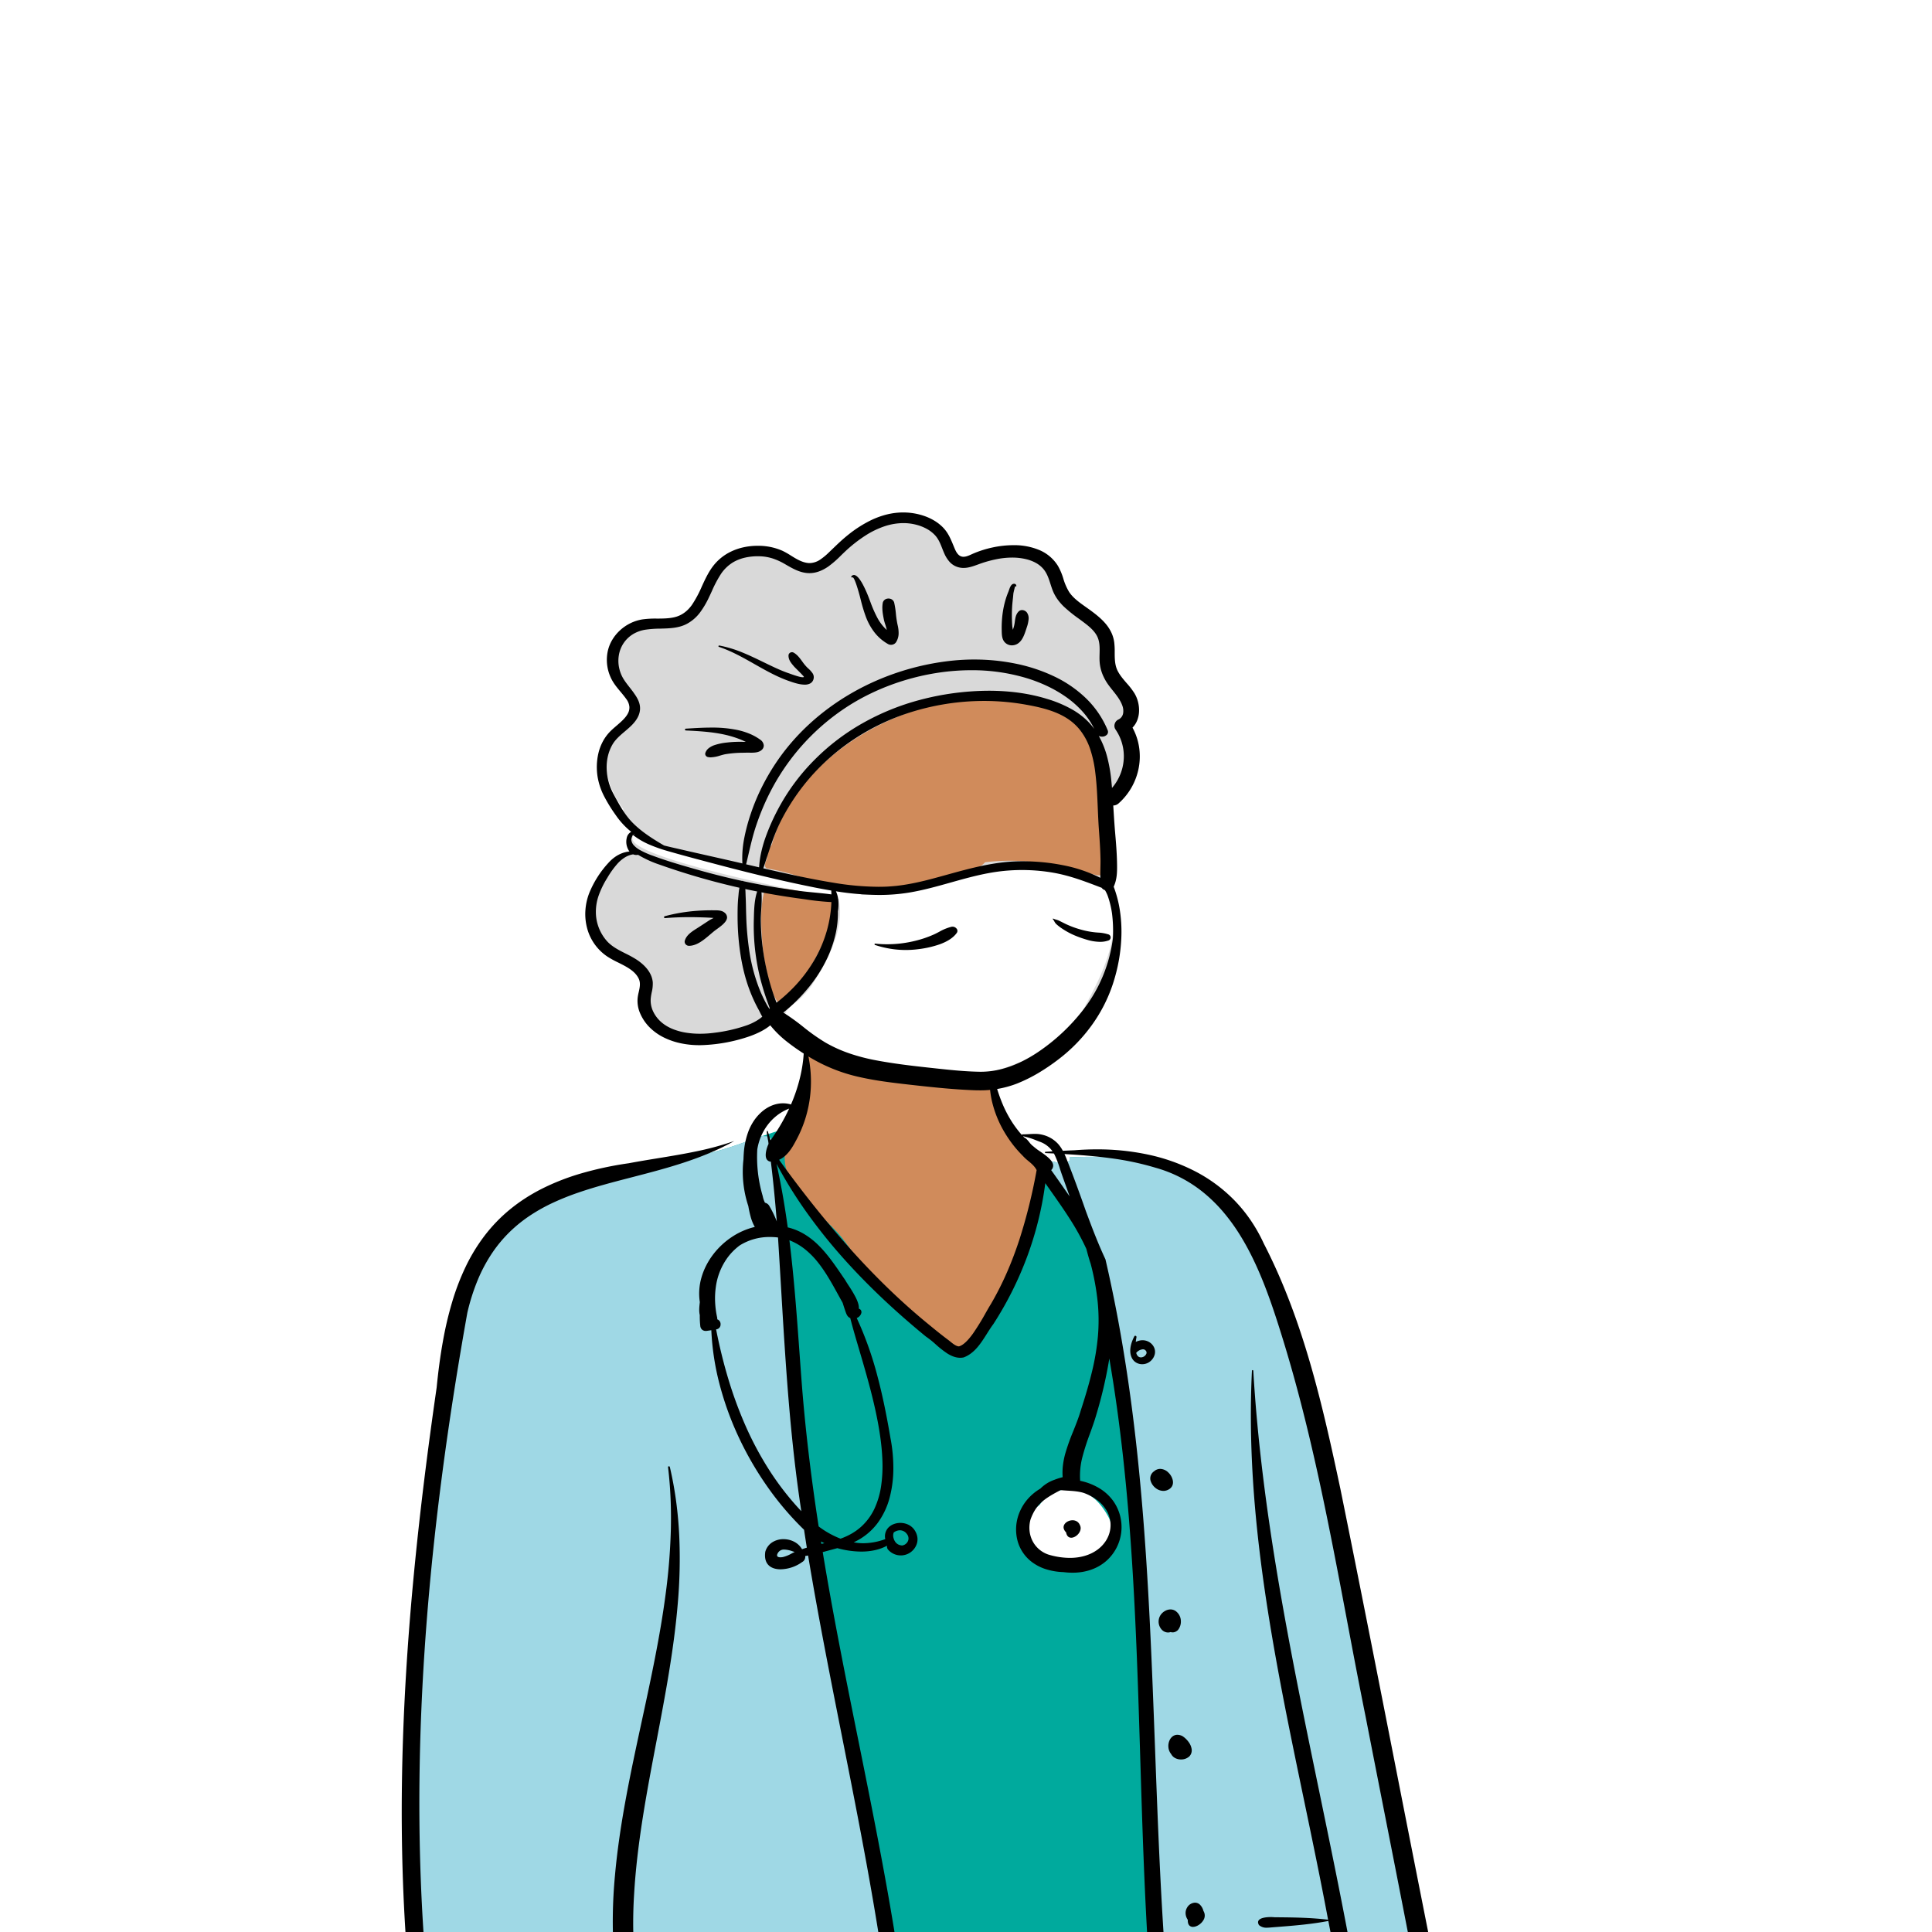 <svg xmlns="http://www.w3.org/2000/svg" xmlns:xlink="http://www.w3.org/1999/xlink" width="1606" height="1606" viewBox="0 0 1606 1606">
  <rect x="0" y="0" width="1606" height="1606" fill="#333333" stroke="none"/>
  <defs>
    <clipPath id="clip-Artboard_12">
      <rect width="1606" height="1606"/>
    </clipPath>
  </defs>
  <g id="Artboard_12" data-name="Artboard – 12" clip-path="url(#clip-Artboard_12)">
    <rect width="1606" height="1606" fill="#fff"/>
    <g id="Group_5" data-name="Group 5" transform="translate(-184.497 10.6)">
      <g id="pose_standing_doctor-nurse-01" data-name="pose/standing/doctor-nurse-01" transform="translate(460.007 816.534)">
        <path id="_Clothes" data-name="👕 Clothes" d="M174.1,2368.081c-33.2,0-66.45-6.02-98.607-11.847l-1.147-.243c-13.408-2.842-27.273-5.78-39.484-11.3-14.666-6.88-25.783-19.957-31.227-36.786-6.464-19.991-4.184-43.235,5.948-60.722q3.277-4.761,6.589-9.517c20.653-29.747,42.01-60.509,51.935-96.565l3.564-12.948-12.175,6.429a1.123,1.123,0,0,1-.568.123c-2.38,0-7.72-3.343-13.87-10.676-24.829-37.535-21.641-84.484-18.557-129.892.8-11.756,1.623-23.908,1.9-35.491,9.442-114.8,36.589-237.334,85.428-385.561,36.4-91.244,53.69-188.319,70.4-282.193,6.152-34.558,12.514-70.29,19.737-105.187l1.536-7.427-9.645.7c-3.54.264-7.2.539-10.643.539-10.186,0-15.828-2.461-19.473-8.492-17.921-29.927-20.028-65.66-22.067-100.215-.555-9.4-1.128-19.126-2.013-28.548l-.484-5.134-5.339-.094c-1.1-.018-2.2-.051-3.293-.083l-7.426-.224,1.125,5.7a23.255,23.255,0,0,1-4.285.313c-3.439,0-7.522-.4-11.124-.754-3.266-.319-6.088-.6-8.358-.6a18.95,18.95,0,0,0-2.19.112c-1.673.049-3.275.075-4.764.075-10.963,0-17.643-1.359-20.421-4.156-3.472-3.5-3.107-11.882-2.6-23.488.109-2.5.225-5.163.313-7.981.334-10.518.477-21.209.615-31.546.307-22.856.622-46.49,3.039-69.47l.079-.747-.123-.741c-34.743-209.962-12.4-422.287,10.952-583.808q.592-4.113,1.174-8.235c3.933-27.745,8-56.435,18.533-82.658,12.683-31.754,32.151-53.384,61.273-68.085,26.257-13.252,56.851-19.208,89.241-25.513,29.113-5.667,59.216-11.527,87.575-23.177l2.162-.891,3.867-1c2.583-.666,5.071-1.519,7.478-2.343A53.042,53.042,0,0,1,369,104.926l2.98-.365,1.467-2.53a149.818,149.818,0,0,0,14.842-35.523l.137-.5.043-.514c.287-3.469.288-6.885.288-10.188a84.18,84.18,0,0,1,.567-12.08c2.4-14.123,10.429-25.159,23.865-32.8C425.005,3.7,440.681,0,457.326,0a107.264,107.264,0,0,1,20.937,2.021l.276.055.281.03C490.856,3.38,512.758,8.119,524.2,25.553l2.611,3.976,3.64-1.348a46.744,46.744,0,0,1,.791,5.6,29.7,29.7,0,0,0,1.4,7.665,97.967,97.967,0,0,1,4.344,15.543l.889,4.452.97.042c5.061,22.467,13.789,39.991,26.614,53.446l1,1.049,1.09.373a17.468,17.468,0,0,1,1.254,1.5,22.364,22.364,0,0,0,2.582,2.927,72.2,72.2,0,0,0,9,7.039c.6.422,1.213.849,1.83,1.285l.92.651,1.105.278a32.942,32.942,0,0,0,6.751.815,18.193,18.193,0,0,1,4.463.537l.812.259.852.027c.341.011.686.051,1.033.086a22.926,22.926,0,0,0,2.391.151,12.061,12.061,0,0,0,2.572-.261l4.386-.943.191-3.152c6.417-.278,12.951-.46,19.5-.46,30.332,0,54.018,4.046,74.531,12.733,72.745,33.693,97.894,145.021,116.256,226.316,3.083,13.65,5.995,26.544,8.94,38.291,15.708,77.309,31.167,156.026,46.116,232.147,13.924,70.9,28.321,144.209,42.893,216.244,8.589,40.174,13.267,84.956-17.063,112.94l-4.626,4.267,4.741,4.147c2.927,2.562,2.1,9.594,1.433,15.244-.2,1.676-.385,3.262-.49,4.781-3.312,31.554-9.481,57.093-18.859,78.073-12.105,27.089-29.674,45.976-52.215,56.138l-2.755,1.242-.574,2.883c-.543,2.73-6.188,4.951-12.584,4.951a22.063,22.063,0,0,1-10.053-2.143l-6.78-3.653-1.894,7.271c-43.417,166.574-60.979,336.227-73.991,539.711-1.184,18.281-2.27,36.926-3.322,54.956-6.456,110.7-13.129,225.171-46.274,332.9l-1,3.241,2.451,2.417c17.9,17.646,41.963,26.122,65.234,34.318l1.89.667c49.473,17.054,95.208,44.063,132.3,78.125l.13.116c32.947,28.5,47.071,59.51,37.782,82.963-8.612,21.741-37.1,34.21-78.155,34.21h-.812l-.322.034a589.763,589.763,0,0,1-60.006,3c-88.292,0-174.524-18.836-239.784-35.246l-.19-.043a96.646,96.646,0,0,1-51.237-29.983C465.17,2224.9,457.772,2206,458.073,2187.1c.265-20.236,9.02-44.62,27.985-53.519l13.132-6.16-13.849-4.463c-7.816-2.518-11.261-10.152-15.249-18.993A100.115,100.115,0,0,0,464.7,2093.2a508.066,508.066,0,0,1-38.73-111.28l-.056-.225c-25.462-94.335-8.432-190.557,8.039-283.611,14.329-80.964,29.147-164.684,16.505-247.845l-11.65-.622c-17.848,65.82-30.607,135.173-42.945,202.242-14.954,81.294-30.419,165.358-55.117,244.36-27.631,88.38-64.112,160.747-111.528,221.236l-2.513,3.205,2.256,3.378a2.6,2.6,0,0,1,.317.6c-.529,1.034-4.165,3.219-8.731,3.8l-2.522.318-1.5,1.982c-7.538,9.932,1.239,22.567,6.482,30.116.913,1.313,1.774,2.554,2.385,3.536,7.269,11.663,13.928,23.451,18.919,32.417l1.788,3.12c13.457,23.437,30.2,52.605,36.708,80.669,7.308,31.535.176,55.433-21.806,73.053-8.923,6.384-19.665,10.042-29.5,10.042a38.3,38.3,0,0,1-7.222-.674l-1.274-.246-1.264.292a210.985,210.985,0,0,1-47.649,5.02" transform="translate(5.982 7.375)" fill="#00aa9d"/>
        <path id="_Clothes-2" data-name="👕 Clothes" d="M362.3,940.653l-.649-.005c-10.561-.141-37.053-3.683-78.739-10.528l-5.387-.889-34.961,6.495-22.6-10.079-23.176-40.369-121.4,11.64,2.3,30.392-.3,0c-1.094-.018-2.2-.051-3.279-.083h-.015L66.656,927l1.125,5.7-.341.06c-.484.078-1.036.138-1.641.181l-47.32-3.9a8.047,8.047,0,0,1-1.84-1.348c-1.473-1.484-2.332-3.9-2.7-7.609a95.957,95.957,0,0,1-.038-12.7l.3-7.05c.061-1.517.11-2.861.148-4.108.3-9.546.447-19.11.568-28.088l.113-8.368c.305-22.035.763-43.554,2.973-64.561l.08-.747-.123-.741c-34.744-209.962-12.4-422.288,10.952-583.808l.589-4.115,1.389-9.775c1.705-11.933,3.76-25.778,6.574-39.073a227.843,227.843,0,0,1,11.155-37.93C61.3,87.262,80.77,65.628,109.892,50.927,133.948,38.786,161.41,32.8,192.221,26.763l14.595-2.849c15-2.944,27.59-5.571,40.257-8.818A299.321,299.321,0,0,0,286.708,2.238l2.162-.891,3.867-1c.4-.1.822-.217,1.286-.348a15.733,15.733,0,0,0,2.122.276l.16,0a5.983,5.983,0,0,1,4.344,1.54c1.52,1.482,2.223,4.075,2.088,7.707l-.015.339,10.6,74.166,19.391,224.6,35.254,189.2L371,514.764c16.028,89.641,28.219,160.584,36.233,210.859,4.007,25.139,7.055,45.641,9.058,60.937s3.019,25.82,3.019,31.276l-.006,2.782c-.088,22.712-1.249,59.255-3.451,108.612l-2.516.757c-11.844,3.538-22.142,6.23-30.61,8S367.388,940.653,362.3,940.653ZM743.491,929.23H660.322L632.4,789.15,613.138,584.94l-8.612-272.971L584.5,153.33,558.358,71.066,524.224,23.191l6.939-2.144.92.048,1.3.061a14.532,14.532,0,0,1,3.614.5l.812.259.852.027c.242.008.483.03.687.051l.346.034a22.958,22.958,0,0,0,2.391.151,12.045,12.045,0,0,0,2.572-.261l4.386-.943.19-3.152c7.129-.309,13.507-.459,19.5-.459,30.334,0,54.017,4.046,74.531,12.733a113.524,113.524,0,0,1,24.2,15.3,143.622,143.622,0,0,1,20.513,20.888,200.049,200.049,0,0,1,17.247,25.364,287.612,287.612,0,0,1,14.4,28.722c7.892,18.057,15.079,38.683,21.972,63.056,6.013,21.261,11.088,42.889,15.677,63.1l4.9,21.633c1.838,8.074,4.022,17.542,6.281,26.55,14.2,69.883,28.185,140.873,41.293,207.6l12.605,64.165c11.129,56.611,23.086,117.191,35.11,176.631l.417,1.97c1.91,9.11,3.314,17.127,4.29,24.508a184.5,184.5,0,0,1,1.743,24.5,114.157,114.157,0,0,1-2.293,23.475,77.589,77.589,0,0,1-7.816,21.421L803.687,873.3v44.042a104.062,104.062,0,0,1-26.383,8.827,171.609,171.609,0,0,1-32.753,3.056Z" transform="translate(64.444 117.107)" fill="#9fd8e5"/>
        <path id="_Skin" data-name="✋ Skin" d="M37.376,1185.489a9.55,9.55,0,0,1-6.121-2.235,11.09,11.09,0,0,1-3.118-5.136c-1.3-4.076-1.267-9.19-1.241-13.3v-.032c.006-.953.012-1.854,0-2.687l-.026.033a246.243,246.243,0,0,1-11.21-34.6c-3.107-12.315-5.552-24.823-7.6-35.581l-.562-2.962c-.451-3.275-.954-6.6-1.441-9.81-2.442-16.125-4.967-32.8-1.98-49.02l-.223-.315a24.98,24.98,0,0,1-3.148-6.111c-.846-2.539-.934-4.671-.262-6.336.707-1.753,2.261-2.945,4.618-3.54,34.557-4.454,70.018-6.016,104.312-7.526l2.383-.105-.056-.463c-.232-2.131.05-2.923.327-3.212a.523.523,0,0,1,.388-.173c.788,0,1.922,1.6,2.7,3.793a12.94,12.94,0,0,1,1.575-.1,10.157,10.157,0,0,1,4.947,1.21,9.354,9.354,0,0,1,3.33,3.1,10.123,10.123,0,0,1,.391,10.275c6.3,7.775,13.615,14.905,20.689,21.8,9.214,8.982,18.742,18.269,26.1,29.061a49.226,49.226,0,0,1,8.372,16.682c1.68,6.28,1.436,11.681-.706,15.618a12.41,12.41,0,0,1-5.539,5.242,22.453,22.453,0,0,1-9.953,1.974c-1.282,0-2.647-.07-4.057-.208l-.938,0a8.339,8.339,0,0,0-4.289.745c-1.078.661-1.7,1.866-2.011,3.907.038,2.911.121,5.821.2,8.634v.007c.37,13.071.719,25.416-3.372,35.275a29.6,29.6,0,0,1-10.014,12.817,40.225,40.225,0,0,1-8.536,4.727,65.018,65.018,0,0,1-11.44,3.424c-23.77,3.875-48.381,4.392-72.182,4.892C44.306,1185.333,40.816,1185.406,37.376,1185.489Zm634.092-42.831c-3.875,0-5.937-2.359-6.13-7.014,3.062-12.857,6.768-25.814,10.351-38.345,1.471-5.143,2.992-10.46,4.446-15.694,3.166-15.648,7.031-25.3,12.166-30.383a17.043,17.043,0,0,1,7.478-4.371,45.455,45.455,0,0,1,8.426-1.332c6.158-.593,13.137-1.264,20.778-6.8a20.032,20.032,0,0,0,2.553-9.3,63.994,63.994,0,0,0-.56-9.873,62.37,62.37,0,0,1-.547-10.275,20.247,20.247,0,0,1,2.906-9.747c1.224-2.456,4.985-6.229,9.358-9.389a40.9,40.9,0,0,1,6.927-4.1,16.488,16.488,0,0,1,6.572-1.7,5.648,5.648,0,0,1,5.666,3.708,88.117,88.117,0,0,1,.939,22.783,116.284,116.284,0,0,1-4.129,21.946c-4.06,14.4-10.429,28.555-16.588,42.243-2.233,4.962-4.541,10.093-6.693,15.135a12.551,12.551,0,0,1-2.9,4.564,11.4,11.4,0,0,1-4.4,2.734c-1.106,4.081-11.378,15.361-23.383,25.68a148.01,148.01,0,0,1-18.223,13.619C680.1,1140.667,675.051,1142.657,671.468,1142.658ZM379.039,294.106l0,0h-.009a18.812,18.812,0,0,1-9.751-2.782,15.282,15.282,0,0,1-6.272-7.177c-10.738-6.15-19.98-14.923-28.917-23.406-4.169-3.957-8.479-8.048-12.856-11.786a111.919,111.919,0,0,1-16.093-16.224c-4.813-5.838-9.291-12.106-13.621-18.168-2.931-4.1-5.961-8.345-9.075-12.426-4.814-6.013-10.818-11.734-17.175-17.79-8.165-7.78-16.606-15.823-22.545-24.711A49.344,49.344,0,0,1,236,145.557a37.525,37.525,0,0,1-1.008-15.9,4.78,4.78,0,0,0-.751.879c-.5.666-1.072,1.42-1.425,1.42-.151,0-.25-.144-.295-.429a239.322,239.322,0,0,0,12.463-31.123,189.115,189.115,0,0,0,7.424-32.564c.038-3.709-.14-7.144-.312-10.466-.312-6.019-.607-11.7.587-17.274,1.32-6.158,4.333-11.641,9.484-17.254a47.469,47.469,0,0,1,11.786-9.988A75.48,75.48,0,0,1,289.57,5.718a125.609,125.609,0,0,1,73.411-.466,75.684,75.684,0,0,1,15.036,6.571,48.318,48.318,0,0,1,11.589,9.208c2.947,1.308,5.77,4.68,8.39,10.023a93.294,93.294,0,0,1,6.115,17.59,184.27,184.27,0,0,1,3.758,19.086,117.816,117.816,0,0,1,1.317,14.512c1.818,9.406,5.762,18.746,12.059,28.552,5.937,9.247,13.218,17.73,19.558,24.808a28.382,28.382,0,0,1,4.938,10.9,34.858,34.858,0,0,1,.4,11.446c-.893,7.737-3.755,15.589-6.522,23.183-1.262,3.464-2.454,6.734-3.458,9.967C432.4,202.47,428.85,212.8,425.321,222.67c-2.593,5.573-4.856,12.516-7.253,19.867l0,0c-1.841,5.648-3.745,11.488-5.944,17.166a99.864,99.864,0,0,1-7.656,16.032,44.243,44.243,0,0,1-10.613,12.324,30.328,30.328,0,0,1-6.8,3.967,29.914,29.914,0,0,1-8.008,2.074Z" transform="translate(142.242)" fill="#d08b5b"/>
        <path id="_Shoes" data-name="👟 Shoes" d="M214.4,289.239c-1.584,0-3.206-.079-4.823-.235-32.367-.291-58.867-1.629-83.4-4.209-14.38-1.513-28.271-3.5-41.285-5.9-14.074-2.6-27.721-5.8-40.561-9.5a19.188,19.188,0,0,1-4.836.612,24.641,24.641,0,0,1-9.279-1.958,39.732,39.732,0,0,1-8.669-5,56.758,56.758,0,0,1-13.09-13.889,51.474,51.474,0,0,1-5.208-10.341A52.377,52.377,0,0,1,.56,228.064,66.967,66.967,0,0,1,1.392,206c2.436-12.566,7.977-26.236,16.939-41.79A404.17,404.17,0,0,0,39.863,124.3c6.1-12.937,11.815-26.587,17.471-41.728a7.433,7.433,0,0,1-1.155-7.305,5.061,5.061,0,0,1,4.111-3.177,90.239,90.239,0,0,0,10.5-1.6,70.245,70.245,0,0,1,13.382-1.7c.557,0,1.116.013,1.661.038,23.119-2.651,46.589-4.565,66.772-6.151.507.02,1.036.029,1.573.029a108.514,108.514,0,0,0,13.81-1.256l.3-.039a115.075,115.075,0,0,1,14.654-1.3c7.939,0,13.647,1.839,17.964,5.789a.936.936,0,0,1,.523-.149,1.307,1.307,0,0,1,1.161.736c3.17,7.258,6.96,14.493,10.625,21.49l.035.067c.8,1.521,1.621,3.095,2.421,4.636,5.937,12.534,13.237,24.8,20.3,36.656l0,.005c7.388,12.41,15.027,25.24,21.1,38.383a162.713,162.713,0,0,1,7.857,20.178,119.654,119.654,0,0,1,4.628,21.37,76.871,76.871,0,0,1,.048,16.685,90.431,90.431,0,0,1-3.5,17.291,85.652,85.652,0,0,1-6.922,16.423,68.765,68.765,0,0,1-10.208,14.082,51.215,51.215,0,0,1-15.36,11.26A45,45,0,0,1,214.4,289.239ZM827.389,226.2c-9.909,0-19.825-.473-29.958-1l-1.993-.1c-8.826-.461-17.162-.9-24.326-.9-2.09,0-3.959.036-5.716.11l-6.418-.264c-5.422-.217-10.934-.425-16.265-.625-31.566-1.188-64.207-2.416-95.925-6.288A447.351,447.351,0,0,1,599.67,209c-7.926-1.837-15.7-3.918-23.116-6.185-7.781-2.38-15.429-5.047-22.732-7.928a34.4,34.4,0,0,1-11.389,1.8,59.123,59.123,0,0,1-21.027-4.334l-1.15-.426c-1.767-.649-3.59-1.3-5.352-1.924-13.049-4.64-26.543-9.438-34.981-20.612a71.95,71.95,0,0,1-14.093-29.94,95.984,95.984,0,0,1-2.208-16.547,109.453,109.453,0,0,1,.481-16.511l.274-2.512c.089-.838.176-1.7.261-2.543l.005-.054c.566-5.6,1.151-11.391,2.691-16.773,1.75-6.118,4.492-10.693,8.383-13.989a32.5,32.5,0,0,1,8.188-8.995,40.816,40.816,0,0,1,10.339-5.556c7.447-2.812,15.972-4.115,24.216-5.374,8.423-1.287,17.134-2.618,24.619-5.563C556.4,41.755,571.6,34.635,587.7,27.1c23.534-11.018,47.869-22.412,68.1-22.412a47.347,47.347,0,0,1,7.007.5,12.361,12.361,0,0,1,2.91-3.994A4.727,4.727,0,0,1,668.775,0c1.853,0,3.9,1.162,6.264,3.551a68.692,68.692,0,0,1,5.873,7.248l0,.006a55.905,55.905,0,0,0,4.019,5.066,88.886,88.886,0,0,0,11.314,7.367,125.907,125.907,0,0,0,12.218,5.869c8.381,3.525,17.324,6.437,25.973,9.253,8.559,2.787,17.406,5.667,25.757,9.152a130.754,130.754,0,0,1,12.209,5.795,92.925,92.925,0,0,1,11.387,7.251l1.928,1.188c.882.541,1.821,1.113,2.575,1.573,5.373,3.277,10.929,6.665,16.037,10.478a60.85,60.85,0,0,1,13.325,13.01l2.936,1.931c16.759,11.057,34.238,23.249,48.529,37.47a141.78,141.78,0,0,1,10.282,11.346,105.34,105.34,0,0,1,8.553,12.2,81.251,81.251,0,0,1,6.329,13.09,67.909,67.909,0,0,1,3.612,14.011,11.274,11.274,0,0,1,2.377,5.919,46.784,46.784,0,0,1-1.858,12.451,34.475,34.475,0,0,1-11.888,17.491,45.824,45.824,0,0,1-9.248,5.6,67.8,67.8,0,0,1-10.929,3.868,104.07,104.07,0,0,1-12.22,2.418A193.335,193.335,0,0,1,827.389,226.2Z" transform="translate(12.013 2078.182)" fill="#fff"/>
        <path id="stethoscope" d="M71.747,22.175C67.667,14.8,61.479,6.625,53.4,3.068A24.236,24.236,0,0,0,44.171.946C32.622-2.338,21.426,3.253,14.831,12.733c-.71.523-1.4,1.08-2.072,1.664C5.8,20.467-.06,28.407,0,37.815A21.285,21.285,0,0,0,15.8,58.3a12.57,12.57,0,0,0,9.488-1.476,31.555,31.555,0,0,0,3.79,1.42c14.446,4.353,33.37-.2,42.284-12.493,5.311-7.324,4.616-15.933.39-23.572" transform="translate(573.813 411.094)" fill="#fff"/>
        <path id="_Ink" data-name="🖍 Ink" d="M187.622,2340.366c-2.85,0-5.783-.063-8.718-.189-16.051-.335-32.736-1.54-49.592-3.582-15.881-1.924-32.376-4.648-49.028-8.1l-4.61-.979c-13.025-2.782-25.683-5.717-37.365-11a62.3,62.3,0,0,1-21.452-16.551,70.44,70.44,0,0,1-12.748-23.178A83.372,83.372,0,0,1,.37,2243a82.232,82.232,0,0,1,3.334-16.73,74.827,74.827,0,0,1,6.781-15.469c4.2-7.551,9.5-14.589,14.63-21.4l0-.007.011-.015c3.138-4.166,6.382-8.475,9.342-12.856a270.256,270.256,0,0,0,19.495-33.979,271.862,271.862,0,0,0,14.366-36.3,6.169,6.169,0,0,1-3.459,1.056,7.345,7.345,0,0,1-3.331-.845A56.505,56.505,0,0,1,47.52,2094.88a69.68,69.68,0,0,1-10.1-15.366,102.334,102.334,0,0,1-6.748-18.332A158.265,158.265,0,0,1,26.7,2040.7a297,297,0,0,1-1.973-44.115c.286-14.867,1.273-29.739,2.145-42.861.695-10.466,1.351-20.349,1.56-28.751,1.331-16.193,3.045-32.8,5.1-49.363,1.994-16.1,4.365-32.623,7.045-49.108,5.106-31.408,11.583-64.181,19.251-97.409,13.635-59.087,31.418-121.661,54.364-191.3,4.41-11.043,8.691-22.559,12.724-34.23,3.847-11.132,7.6-22.772,11.142-34.6,6.548-21.832,12.579-44.758,18.441-70.087,10.888-47.057,19.508-95.476,27.844-142.3l0-.016c6.16-34.6,12.53-70.382,19.77-105.363l-5.07.369c-2.175.148-5.033.319-7.852.319-5.706,0-10.105-.687-13.845-2.16a21.327,21.327,0,0,1-10.759-9.181c-8.372-14.415-14.288-31.63-18.085-52.632-3.5-19.35-4.78-39.37-5.643-58.122-.715-5.057-1.324-10.214-1.913-15.2l-.019-.158a19.364,19.364,0,0,1-2.921.214c-.189,0-.384,0-.582-.008a15.775,15.775,0,0,1-2.245-.219l-.109.031a29.007,29.007,0,0,1-5.643.491c-1.962,0-3.963-.134-5.9-.263l-.029,0c-1.056-.071-2.149-.144-3.215-.193-4.527-.411-9.238-.482-13.795-.549-7.741-.115-15.743-.234-23.254-2.013a15.327,15.327,0,0,1-7.092-4.516,15.891,15.891,0,0,1-3.3-6.841c-1.22-5.135-.764-11.18-.323-17.026a76.385,76.385,0,0,0,.33-11.143c.336-10.511.478-21.194.616-31.526.306-22.953.622-46.687,3.065-69.9-3.93-23.751-7.26-48.286-9.9-72.924-2.549-23.817-4.526-48.441-5.876-73.189-1.3-23.842-2.06-48.523-2.257-73.359-.189-23.816.135-48.523.962-73.434.788-23.754,2.06-48.455,3.779-73.415,1.629-23.64,3.713-48.3,6.2-73.3,4.51-45.424,10.409-93.142,18.033-145.88,1.359-13.832,3.015-26.14,5.063-37.629a295.793,295.793,0,0,1,7.885-33.658,199.19,199.19,0,0,1,11.424-29.626,148.649,148.649,0,0,1,15.682-25.532,131.458,131.458,0,0,1,20.658-21.376,138.6,138.6,0,0,1,12.419-9.11,152.943,152.943,0,0,1,13.931-8.048,192.336,192.336,0,0,1,32.761-12.878,286.412,286.412,0,0,1,39.889-8.535c7.91-1.491,15.985-2.815,23.794-4.095l.021,0C281.613,93.24,292.6,91.44,303.284,89.2a245.652,245.652,0,0,0,31.612-8.62c-26.917,15.08-56.535,22.747-85.179,30.162-15.51,4.015-30.158,7.807-44.338,12.685a214.873,214.873,0,0,0-20.62,8.205,145.993,145.993,0,0,0-19.06,10.518,117.858,117.858,0,0,0-17.105,13.634,112.085,112.085,0,0,0-14.755,17.553A128.473,128.473,0,0,0,121.83,195.61a171.99,171.99,0,0,0-8.867,27.8c-5.653,31.574-10.757,62.821-15.17,92.873-4.665,31.771-8.716,63.287-12.041,93.672-3.491,31.91-6.295,63.6-8.332,94.188-2.129,31.963-3.488,63.73-4.042,94.419-.575,31.928-.3,63.678.83,94.367,1.168,31.819,3.282,63.455,6.283,94.03,3.1,31.615,7.247,63.043,12.317,93.41,5.229,31.322,11.6,62.446,18.931,92.506,3.341-.679,6.705-1.512,9.958-2.318a135.057,135.057,0,0,1,18.17-3.622.589.589,0,0,1,.115-.54.7.7,0,0,1,.53-.234.577.577,0,0,1,.4.15.588.588,0,0,1,.165.45c13.8-1.958,28.192-2.609,42.113-3.239,15.495-.7,31.517-1.426,46.818-3.951a152.426,152.426,0,0,0,22.541-5.371,113,113,0,0,0,21.48-9.444c-8.177-40.646-17.591-82.354-27.979-123.964a302.122,302.122,0,0,1-7.444-32.525c-1.8-10.5-3.1-21.4-3.87-32.416a406.375,406.375,0,0,1,.944-64.576c1.709-19.276,4.692-40.326,9.12-64.354,3.949-21.43,8.66-43.211,13.215-64.275,7.438-34.392,15.129-69.954,19.748-105.081a504.629,504.629,0,0,0,4.347-52.8c.238-9,.178-17.919-.178-26.5-.373-9-1.085-17.941-2.115-26.577a.549.549,0,0,1,.14-.466.814.814,0,0,1,.591-.229.721.721,0,0,1,.737.5c2.169,9.263,3.931,18.867,5.236,28.545,1.244,9.225,2.114,18.825,2.586,28.531a427.8,427.8,0,0,1-1.261,57.027c-1.433,17.048-3.826,35.689-7.315,56.987-3.111,18.993-6.786,38.293-10.34,56.958-3.954,20.764-8.042,42.236-11.367,63.352-3.728,23.678-6.081,44.4-7.191,63.342A383.144,383.144,0,0,0,252.8,769.59a309.038,309.038,0,0,0,5.015,31.678,287.7,287.7,0,0,0,8.667,31.685c1.361,5.532,2.756,11.089,4.1,16.462,3.575,14.244,7.271,28.973,10.436,43.568l.134.557a320.3,320.3,0,0,1,5.507,31.989,135.13,135.13,0,0,1,1.095,19.661c-.223,6.328-1.261,10.624-3.087,12.77a4.3,4.3,0,0,1-3.383,1.633,6.234,6.234,0,0,1-1.9-.326,58.715,58.715,0,0,1-10.156,4.744c4.037,14.966,15.484,26.116,26.554,36.9,2.985,2.908,6.07,5.913,8.886,8.888a90.764,90.764,0,0,1,20.306-5.735,126.976,126.976,0,0,1,20.891-1.586c12.9,0,26.2,1.525,39.065,3l.055.007c12.837,1.472,26.111,2.994,38.928,2.994,4.182,0,8.048-.155,11.819-.474,8.976-.376,17.954-1.94,26.636-3.453,3.518-.613,7.155-1.247,10.746-1.793.891-17.555,1.28-35.722,1.157-54-.117-17.414-.7-35.5-1.742-53.762-1.918-33.7-5.359-68.679-10.522-106.942-4.3-31.886-9.909-66.678-17.14-106.366-6.449-35.4-13.561-71.3-20.44-106.03-9.766-49.3-19.863-100.288-28.2-150.5-.764.146-1.554.287-2.414.433a4.82,4.82,0,0,1-2.481,4.969,31.839,31.839,0,0,1-17.968,6.06c-4.461,0-8-1.268-10.22-3.667-2.338-2.521-3.179-6.189-2.5-10.9a13.669,13.669,0,0,1,5.821-7.89,17.145,17.145,0,0,1,9.318-2.6,19.224,19.224,0,0,1,8.812,2.112,15.956,15.956,0,0,1,6.609,6.256c1.277-.454,2.613-.891,3.971-1.3-.745-4.695-1.5-9.559-2.3-14.87a249.135,249.135,0,0,1-30.006-35.138A271.546,271.546,0,0,1,338.985,327.7a256.649,256.649,0,0,1-16.211-44.365,215.131,215.131,0,0,1-6.991-45.464l-3.588.527a6.8,6.8,0,0,1-1,.076,4.591,4.591,0,0,1-3.131-1.1,4.7,4.7,0,0,1-1.454-3.08,71.861,71.861,0,0,1-.418-9.008c-.816-3.408-.367-7.249.029-10.638l.014-.117a47.523,47.523,0,0,1,1.372-20.518,55.313,55.313,0,0,1,3.8-9.683,60.5,60.5,0,0,1,5.553-8.954,64.02,64.02,0,0,1,15.413-14.686,59.305,59.305,0,0,1,19.561-8.665,35.492,35.492,0,0,1-3.458-8.491,89.708,89.708,0,0,1-1.929-8.833,90.676,90.676,0,0,1-4.025-38.981c.045-1.687.12-3.218.229-4.682a64.66,64.66,0,0,1,3.769-18.21,44.463,44.463,0,0,1,4.137-8.291,38.887,38.887,0,0,1,6.061-7.306c5.472-5.146,12.1-7.98,18.666-7.98a22.842,22.842,0,0,1,6.624.983A136.258,136.258,0,0,0,389.978,25.9,116.936,116.936,0,0,0,392.845.569a.534.534,0,0,1,.166-.4A.651.651,0,0,1,393.456,0a.574.574,0,0,1,.575.414,107.1,107.1,0,0,1,4.059,20.394,105.08,105.08,0,0,1,.012,20.638,102.631,102.631,0,0,1-4.081,20.247A100.882,100.882,0,0,1,385.8,80.914l-.441.827c-2.831,5.237-6.893,11.615-13.236,14.471l2.224,3.058a903.894,903.894,0,0,0,56.875,70.944c10.429,11.638,21.05,22.7,31.568,32.866,11.2,10.83,22.7,21.059,34.187,30.4,5.193,4.276,9.592,7.835,14.18,11.309l1.815,1.362c.478.355,1,.785,1.56,1.239,2.088,1.7,4.685,3.827,7.1,3.928,3.358-.925,7.2-4.451,11.736-10.78a200.253,200.253,0,0,0,10.556-17.149c1.64-2.882,3.056-5.372,4.222-7.2a253.425,253.425,0,0,0,13.445-26.519c3.792-8.679,7.313-17.99,10.466-27.673A447.311,447.311,0,0,0,586.2,104.808c-1.477-3.084-4.287-5.44-7.006-7.718a37.265,37.265,0,0,1-4.636-4.335,92.776,92.776,0,0,1-8.664-9.908,101.97,101.97,0,0,1-7.221-10.935,90.957,90.957,0,0,1-9.405-23.534,75.4,75.4,0,0,1-1.953-12.592,61.131,61.131,0,0,1,.41-12.5.957.957,0,0,1,1.031-.772,1.089,1.089,0,0,1,1.121.772A135.477,135.477,0,0,0,558.376,51a99.467,99.467,0,0,0,6.729,12.795,87.553,87.553,0,0,0,8.787,11.748.745.745,0,0,1,.7-.5h.008q.247,0,.493,0c1.643,0,3.248-.092,4.8-.18l.034,0c1.528-.088,3.108-.179,4.669-.179a25.265,25.265,0,0,1,6.689.789,25.767,25.767,0,0,1,12.842,7.616,30.622,30.622,0,0,1,3.855,5.637c3.916-.2,6.894-.338,9.655-.442,6.279-.5,12.569-.75,18.7-.75a201.478,201.478,0,0,1,42.9,4.439A155.5,155.5,0,0,1,718.2,105.9a127.642,127.642,0,0,1,32.718,24.332,124.189,124.189,0,0,1,13.289,16.354,132.641,132.641,0,0,1,10.855,19.3c4.011,7.78,7.911,15.941,11.589,24.257,3.515,7.948,6.94,16.29,10.18,24.793,6.022,15.8,11.543,32.428,16.879,50.828,10.011,34.521,17.845,70.342,25.011,104.073C854.456,447.28,869.933,526.089,884.9,602.3l.007.036c13.908,70.821,28.291,144.054,42.843,216l.5,2.367a306.011,306.011,0,0,1,4.979,30.268,159.244,159.244,0,0,1,.6,30.977,107.09,107.09,0,0,1-2.352,15.013,85.76,85.76,0,0,1-4.66,14.3,74.8,74.8,0,0,1-7.373,13.289,73.969,73.969,0,0,1-10.491,11.983c2.311,2.02,3.6,5,3.934,9.125a57.526,57.526,0,0,1-.583,11.026c-.194,1.646-.377,3.2-.473,4.622a339.772,339.772,0,0,1-6.438,40.153c-1.6,7.054-3.444,13.853-5.479,20.209a189.889,189.889,0,0,1-7.4,19.5,148.888,148.888,0,0,1-9.645,18.2,119.78,119.78,0,0,1-12.2,16.309,102.7,102.7,0,0,1-15.068,13.819,98,98,0,0,1-18.251,10.735c-.592,2.987-2.826,5.481-6.46,7.21a28.521,28.521,0,0,1-11.963,2.408,27.875,27.875,0,0,1-12.962-2.875c-20.913,80.248-37.09,166.888-49.453,264.872-5.264,41.722-9.865,85.567-14.066,134.041-3.463,39.966-6.627,82.65-9.956,134.327l-.347,5.425c-1.18,18.255-2.261,36.8-3.307,54.73l0,.078c-1.614,27.669-3.282,56.279-5.344,84.408-2.315,31.588-4.889,59.15-7.868,84.261-3.577,30.145-7.794,57.456-12.891,83.492-2.764,14.115-5.829,28.006-9.111,41.286-3.444,13.94-7.248,27.7-11.3,40.889a89.385,89.385,0,0,0,13.846,11.084,129.816,129.816,0,0,0,15.615,8.688c10.837,5.16,22.374,9.225,33.531,13.155l.227.08,1.685.594a394.287,394.287,0,0,1,71.477,32.9,372.736,372.736,0,0,1,62.889,46.456,171.635,171.635,0,0,1,22.925,23.993,108.035,108.035,0,0,1,14.184,23.66,65.963,65.963,0,0,1,5.441,22.327,44.382,44.382,0,0,1-13.733,35.146,63.238,63.238,0,0,1-17.49,11.739,103.885,103.885,0,0,1-24.555,7.6,173.834,173.834,0,0,1-31.622,2.741c-20.521,1.806-41.574,2.721-62.574,2.721-68.538,0-138.982-9.58-209.376-28.474-.933-.247-1.9-.488-2.831-.72l-.029-.007c-3.939-.981-8.013-2-11.554-3.948a83.36,83.36,0,0,1-15.556-1.975,101.7,101.7,0,0,1-29.891-11.748,103.975,103.975,0,0,1-13.111-9.13,100.654,100.654,0,0,1-11.439-10.962,90.368,90.368,0,0,1-16.508-26.4,78.649,78.649,0,0,1-5.762-30.675,82.161,82.161,0,0,1,7.666-33.73,58.706,58.706,0,0,1,9.688-14.522,45.118,45.118,0,0,1,13.973-10.35,19.5,19.5,0,0,1-9.513-6.021,36.086,36.086,0,0,1-5.865-9.591c-2.981-5.579-5.887-11.268-8.637-16.91a492.649,492.649,0,0,1-22.958-55.293,537.6,537.6,0,0,1-16.32-57.456c-3.138-11.623-5.748-23.672-7.757-35.813-1.915-11.573-3.348-23.612-4.259-35.786a509.183,509.183,0,0,1-.02-71.515c1.389-21.38,4-44.758,7.978-71.47,3.547-23.809,7.831-48.019,11.975-71.432l.006-.031,0-.029c4.369-24.685,8.886-50.211,12.551-75.333,1.973-13.525,3.549-25.86,4.818-37.709,1.424-13.3,2.426-25.639,3.065-37.735-.34-6.3-.691-11.506-1.1-16.4a464.341,464.341,0,0,0-8.273-58.09c-6.722,26.529-13.306,55.919-20.123,89.848-6.079,30.255-11.785,61.273-17.3,91.27l0,.028c-7.484,40.681-15.223,82.748-24.038,123.734-4.747,22.07-9.415,42.061-14.273,61.115-5.452,21.387-11,41.049-16.959,60.112-6.4,20.473-13.31,40.235-20.534,58.738-7.731,19.8-16.142,38.977-25,57-9.368,19.059-19.58,37.524-30.351,54.883a586.2,586.2,0,0,1-36.593,52.4c1.43,2.14,1.669,4.206.71,6.138-.892,1.8-2.826,3.454-5.6,4.788a26.311,26.311,0,0,1-7.756,2.291,8.843,8.843,0,0,0-1.78,5.516,16.643,16.643,0,0,0,1.389,6.147c1.691,4.18,4.646,8.435,7.021,11.853.954,1.374,1.855,2.669,2.541,3.772,5.756,9.242,11.633,19.315,19.055,32.662l4.218,7.348c6.567,11.46,14.116,24.845,20.612,38.665,7.315,15.563,12.157,29.234,14.8,41.8a103.872,103.872,0,0,1,2.358,20.766,73.737,73.737,0,0,1-2.534,19.983,64.086,64.086,0,0,1-8.573,18.675,75.753,75.753,0,0,1-15.758,16.848,61.667,61.667,0,0,1-15.647,8.167,53.014,53.014,0,0,1-17.511,3.1,44.591,44.591,0,0,1-8.4-.786,148.489,148.489,0,0,1-20.553,3.891A178.146,178.146,0,0,1,187.622,2340.366ZM125.25,2104.118a243.026,243.026,0,0,0-27.373,1.362,140.357,140.357,0,0,0-26.709,5.494c-.2,17.987-4.728,36.18-13.83,55.618a250.279,250.279,0,0,1-13.963,25.475c-5.552,8.98-11.549,17.741-16.154,24.37a62.572,62.572,0,0,0-8.592,29.017,67.587,67.587,0,0,0,.946,15.357,61.963,61.963,0,0,0,4.45,14.54,51.17,51.17,0,0,0,12.741,17.558,46.883,46.883,0,0,0,20.188,10.436,320.037,320.037,0,0,0,34.742,8.743c11.013,2.158,22.575,3.917,35.348,5.379,23.712,2.713,48.017,3.948,71.522,5.142,6.455.328,13.769.7,20.769,1.092a7.9,7.9,0,0,1,4.09-5.051,14.2,14.2,0,0,1,6.719-1.6,15.162,15.162,0,0,1,1.762.1,32.844,32.844,0,0,0,5.34.435,37.914,37.914,0,0,0,17.606-4.544,41.95,41.95,0,0,0,13.788-11.674,60.842,60.842,0,0,0,9.974-28.165,74.457,74.457,0,0,0-.112-14.7,101.719,101.719,0,0,0-2.76-14.961c-5.194-20.069-15.89-40.408-26.233-60.078-8.24-15.668-16.022-30.469-20.6-44.256l-.531-1.2c-.392-.874-.816-1.8-1.266-2.772l-.031-.067c-2.305-5.006-5.174-11.235-6.557-17.273a26.57,26.57,0,0,1-.718-8.77,14.014,14.014,0,0,1,3-7.525,168.726,168.726,0,0,1-21.421,3.043c-6.554.532-13.625.792-21.616.792-9.066,0-18.281-.333-27.193-.654-3.175-.115-6.458-.234-9.717-.337a157.752,157.752,0,0,0-10.441,23.786c-2.587,7.374-4.953,15.508-7.234,24.867-.813,5.144-2.176,9.365-3.942,12.207-1.518,2.444-3.284,3.79-4.971,3.79a3.439,3.439,0,0,1-2.8-1.6,11.309,11.309,0,0,1-1.547-6.817,32.651,32.651,0,0,1,2.748-11.251c5.012-14.852,13.645-29.583,26.392-45.035-6.131-.182-11.153-.267-15.8-.267Zm370.112-5.038h0c-1,0-2.235.751-3.664,2.233a35.179,35.179,0,0,0-3.882,5.067,86.722,86.722,0,0,0-5.008,8.837,78.309,78.309,0,0,0-6.551,17.473,71.805,71.805,0,0,0,.095,34.338,74.5,74.5,0,0,0,5.939,15.842,78.515,78.515,0,0,0,9.931,14.919A82.785,82.785,0,0,0,505.54,2210.4a86.8,86.8,0,0,0,16.3,9.708,91.624,91.624,0,0,0,18.878,6.22l1.525.3,4.629.91.018,0c17.988,3.542,60.111,11.834,106.46,19.253,57.869,9.262,102.146,13.959,131.6,13.959.736,0,1.4,0,2.032-.008,6.557-.539,14.916-.668,23.767-.8h.019c8.667-.133,18.49-.284,28.182-.849a206.4,206.4,0,0,0,28.351-3.335,104.37,104.37,0,0,0,12.8-3.354,63.671,63.671,0,0,0,11.117-4.881,40.006,40.006,0,0,0,8.86-6.71,30,30,0,0,0,6.026-8.84,45.591,45.591,0,0,0,1.726-13.975,49.73,49.73,0,0,0-2.389-13.433,66.907,66.907,0,0,0-5.745-12.834,98.705,98.705,0,0,0-8.343-12.176c-12.519-15.769-30.085-29.742-44.2-40.97l0,0c-1.666-1.325-3.554-2.827-5.317-4.242a367.143,367.143,0,0,0-58.987-36.116c-8.607-4.219-17.859-8.106-26.808-11.865l-.037-.016c-9.742-4.092-19.812-8.322-29.315-13.074A151.175,151.175,0,0,1,700,2056.724a3.132,3.132,0,0,1-2.124.843,3.538,3.538,0,0,1-1.525-.363,3.518,3.518,0,0,0-1.53-.276c-.322,0-.656.021-.979.041l-.033,0c-.333.021-.678.043-1.014.043a4.882,4.882,0,0,1-.84-.063,18.59,18.59,0,0,1-3.108-.929L688.8,2056c-.376-.136-.764-.277-1.151-.407a40.822,40.822,0,0,0-8.882-1.98,54.276,54.276,0,0,0-5.459-.27,70.889,70.889,0,0,0-13.223,1.336c-4.7.9-9.4,2.08-13.807,3.212a183.521,183.521,0,0,1,19.62,19.966l.839,1.022c1.519,1.868,3.11,3.688,4.649,5.448a116.832,116.832,0,0,1,7.539,9.241,38.532,38.532,0,0,1,5.441,10.542,3.386,3.386,0,0,1-.587,3.213,4.4,4.4,0,0,1-3.393,1.622,3.96,3.96,0,0,1-1.9-.473c-8.554-4.6-13.972-12.626-19.213-20.388l-.052-.077c-.654-.969-1.331-1.971-2-2.942a117.882,117.882,0,0,1-13.489-26.522l-2.086.534c-7.3,1.857-15.111,3.718-23.3,4.282-10.234,3.9-20.374,9.362-30.18,14.639-8.368,4.5-16.269,8.757-24.2,12.109a99.1,99.1,0,0,0-8.548,17.876,119.549,119.549,0,0,0-5.07,18.9c-2.127,11.479-2.964,24.282-2.562,39.14-1.306,2.438-2.7,3.674-4.14,3.674a3.49,3.49,0,0,1-2.512-1.323,12.65,12.65,0,0,1-2.2-3.708,46.113,46.113,0,0,1-2.824-13.918,80.9,80.9,0,0,1,1.056-19.083,74.435,74.435,0,0,1,6.625-20.505,58.813,58.813,0,0,1,13.885-18.187l-1.208.477a123.8,123.8,0,0,1-18.067,5.583,86.741,86.741,0,0,1-18.668,2.152,66.575,66.575,0,0,1-21.765-3.544,2.753,2.753,0,0,1-.035,2.15.538.538,0,0,1-.463.267,1.13,1.13,0,0,1-.6-.226,1.959,1.959,0,0,0-1.518-.751ZM301.894,1076.24c-2.349,2.575-3.549,5.947-3.671,10.308a60.114,60.114,0,0,0,1.3,11.81v0a74.818,74.818,0,0,1,1.078,7.512c1.357,10.778-.626,20.267-5.735,27.442a30.147,30.147,0,0,1-10.119,8.943,40.58,40.58,0,0,1-14.891,4.545c-12.7,1.62-25.75,2.225-38.367,2.811h-.015c-8.232.382-16.744.777-25.075,1.45-3.779,37.672-8.083,74.65-12.793,109.907-4.991,37.365-10.621,74.177-16.733,109.413-2.079,12.067-4.625,24.271-7.784,37.31-2.813,11.612-6.051,23.626-9.9,36.73-7.149,24.334-15.38,48.83-23.34,72.521l0,.013-.009.026c-4.5,13.4-9.158,27.255-13.571,40.941-13.573,43.965-24.213,80.794-33.487,115.9-11.144,42.187-19.973,80.722-26.991,117.81-3.827,20.222-7.139,40.233-9.844,59.477-2.849,20.266-5.123,40.379-6.761,59.782-1.713,20.3-2.788,40.494-3.193,60.029-.421,20.329-.131,40.59.863,60.218,1.207,13.911,3.763,25.8,7.815,36.357a75.821,75.821,0,0,0,8.146,15.25,149.17,149.17,0,0,0,10.68,13.766,6.584,6.584,0,0,1,1.62,5.356,10.42,10.42,0,0,1,.246,4.188,18.984,18.984,0,0,0-.072,2.436,109.458,109.458,0,0,1,20.2-7.572,147.558,147.558,0,0,1,20.94-3.974c14.155-1.717,28.9-1.836,43.151-1.952h.019c10.984-.089,22.343-.182,33.387-1,5.95-.443,11.334-1.055,16.458-1.871a139.2,139.2,0,0,0,16.152-3.514,41.611,41.611,0,0,1,4.006-13.51c10.071-13.165,19.811-27.136,28.951-41.526,8.842-13.921,17.363-28.611,25.326-43.665,7.689-14.536,15.068-29.8,21.931-45.382,6.614-15.014,12.927-30.718,18.764-46.677,8.129-22.078,15.536-44.837,22.643-69.577,6.332-22.039,12.279-45.157,18.181-70.673,10.964-47.4,20.091-96.074,28.918-143.143l0-.012c7.237-38.589,14.719-78.491,23.169-117.446,3.732-16.979,7.664-33.759,11.686-49.874,4.211-16.872,8.659-33.561,13.218-49.6,4.751-16.717,9.774-33.26,14.929-49.168,5.352-16.517,11.011-32.859,16.82-48.572,6.011-16.261,12.367-32.347,18.89-47.812,6.734-15.962,13.846-31.738,21.14-46.889,7.513-15.607,15.443-31.018,23.569-45.8,8.352-15.2,17.159-30.188,26.178-44.556a.739.739,0,0,1,.632-.383.831.831,0,0,1,.662.355.793.793,0,0,1,.071.8l-3.717,8.61c-17.984,41.708-38.886,90.995-57.557,140.317-19.747,52.166-35.092,99.223-46.912,143.859,2.966,11.212,5.463,22.779,7.421,34.382,1.868,11.065,3.309,22.532,4.284,34.083a505.58,505.58,0,0,1,.94,67.472c-.972,20.076-3.016,41.957-6.249,66.9-2.882,22.233-6.428,44.833-9.857,66.688l-.007.045c-4.31,27.467-8.766,55.869-11.993,84.053-1.737,15.173-2.987,29.052-3.82,42.431-.936,15.028-1.327,29.04-1.2,42.837.141,14.825.918,29.408,2.309,43.346a426.043,426.043,0,0,0,6.693,43.955,405.028,405.028,0,0,0,11.958,44.669,415.778,415.778,0,0,0,18.1,45.484c4.281,10.041,9.037,20.251,14.136,30.345a74.388,74.388,0,0,0,5.691,10.737l0,.007c4.056,6.811,8.249,13.854,7.737,19.277a72.6,72.6,0,0,0,13.86,1.338c24.943,0,47.422-12.736,69.161-25.053l.015-.009c6.9-3.906,14.025-7.946,21-11.419l.778-.321c1.5-.624,3.155-1.355,4.911-2.129,4.39-1.934,9.366-4.126,14.466-5.87,5.922-2.025,10.768-3.009,14.814-3.009a20.966,20.966,0,0,1,3.172.23,143.855,143.855,0,0,0,21.554-14.793c.588-2.1,1.287-4.245,2.022-6.2,4.229-14.726,8.2-30.06,11.788-45.575,3.425-14.793,6.622-30.236,9.5-45.9,5.32-28.921,9.725-59.209,13.465-92.6,3.116-27.82,5.814-58.355,8.247-93.352,2.171-31.221,3.933-63,5.638-93.741,2.145-38.677,4.364-78.671,7.413-117.9,1.642-21.126,3.385-40.339,5.33-58.737,2.184-20.663,4.565-39.79,7.278-58.473,3.971-33.875,8.816-67.872,14.4-101.047,5.674-33.7,12.261-67.443,19.577-100.281,7.437-33.379,15.823-66.7,24.926-99.05,9.257-32.894,19.5-65.649,30.448-97.354-2.579.835-9.946,1.772-19.7,2.508-10.877.821-23.068,1.273-34.329,1.273-14.293,0-26.738-.731-35.991-2.114-11.278-1.686-18.063-4.322-20.166-7.833-1.1-1.84-.91-3.942.571-6.249-3.7-15.088-7.2-31.055-10.394-47.457-4.846.323-9.745.673-14.482,1.011l-.078.006-.02,0c-7.776.555-15.818,1.129-23.778,1.6,4.178,9.041,7.712,18.629,11.129,27.9l0,.006c1.474,4,3,8.136,4.548,12.153a32.222,32.222,0,0,1,2.953,14.234c-.077,5.441-1.437,10.384-3.83,13.918a14.235,14.235,0,0,1-4.888,4.56,14.493,14.493,0,0,1-7.094,1.725,20.712,20.712,0,0,1-3.359-.288,24.519,24.519,0,0,1-11.142-7.339,43.4,43.4,0,0,1-7.76-12.515c-4-9.623-4.992-20.193-2.576-27.586a2.244,2.244,0,0,1,2.045-1.351,1.5,1.5,0,0,1,1.441.91c1.321,2.9,2.464,5.859,3.569,8.721,2.3,5.967,4.481,11.6,8.18,16.949l.767,1.086c.09.13.189.273.3.429l.045.065c1.57,2.286,4.837,7.043,7.344,7.043a1.886,1.886,0,0,0,.345-.031,11.2,11.2,0,0,0,.808-6.393,42.185,42.185,0,0,0-2.074-8.71,219.62,219.62,0,0,0-8.722-20.781l0-.01c-4.249-9.264-8.262-18.013-9.122-23.771l-1.8.085c3.42,7.51,2.982,14.962-1.232,20.982a22.673,22.673,0,0,1-8.577,7.23,26.069,26.069,0,0,1-11.477,2.655,26.4,26.4,0,0,1-15.709-5.209c-2.859,3.806-5.766,7.649-8.577,11.365l-.055.073c-7.72,10.206-15.7,20.759-23.334,31.384l-.813,1.1a65.655,65.655,0,0,1-7.215,8.561,24.362,24.362,0,0,1-9.5,5.886,16.967,16.967,0,0,1-5.112.8,15.665,15.665,0,0,1-8.446-2.417,14.621,14.621,0,0,1-5.683-6.806c-2.49-7.2-.6-16.76,5.62-28.425a150.584,150.584,0,0,1,17.761-25.41,38.332,38.332,0,0,1,6.695-11.13,55.85,55.85,0,0,1,9.7-8.908l-3.114.031c-3.837.034-7.288.051-10.548.051-15.4,0-27.9-.393-39.344-1.237a275.246,275.246,0,0,1-38.668-5.379c-.251,2.292-.2,6.781-.13,12.464.1,8.082.216,18.138-.475,27.042a74.327,74.327,0,0,1-1.75,12c-.909,3.616-2.119,6.163-3.6,7.569a4.542,4.542,0,0,1-3.2,1.355c-.147,0-.291-.006-.439-.02a67.579,67.579,0,0,1-10.8,5.14,81.6,81.6,0,0,1-11.616,3.341,120.136,120.136,0,0,1-24.987,2.353c-16.929,0-34.45-2.547-51.393-5.01-10.291-1.5-20.012-2.909-29.113-3.68-10.9-1.194-22-1.853-32.736-2.49l-.092-.005c-3.535-.21-7.19-.427-10.786-.66a59.32,59.32,0,0,1,11.272,11.563,90.193,90.193,0,0,1,9.467,15.526,66.692,66.692,0,0,1,5.533,16.3c1.008,5.513.83,10.18-.531,13.873a12.968,12.968,0,0,1-5.438,6.762,20.143,20.143,0,0,1-10.631,2.53,55.569,55.569,0,0,1-14.784-2.393ZM681.314,2037l-.327.511c.678.685,1.436,1.417,2.316,2.234C682.514,2038.7,681.883,2037.828,681.314,2037ZM450.555,1417.7h0c-.429,1.581-.87,3.249-1.225,4.589l-.383,1.446c1.546,4.883,2.966,9.955,4.221,15.075-.736-7.484-1.591-14.389-2.613-21.11ZM164.721,975.6c-6.533,0-14.252.031-21.968.265l-.129.044c3.16,16.981,5.028,34.547,6.835,51.536l0,.018c1.6,15.019,3.249,30.55,5.787,45.637,1.367,8.12,2.873,15.465,4.607,22.456a215,215,0,0,0,6.662,22.015l.473,1.261c3.075,8.146,5.689,13.934,9.209,17.607a15.839,15.839,0,0,0,6.2,4.05,25.678,25.678,0,0,0,8.716,1.283,78.187,78.187,0,0,0,11.8-1.1c8.006-.563,16.15-1.106,24.026-1.63l.033,0,.061,0c10.613-.707,21.587-1.437,32.374-2.231l2.581-.2a62.7,62.7,0,0,0,12.478-2,21.288,21.288,0,0,0,10.451-6.2,22.528,22.528,0,0,0,3.62-6.684,27.382,27.382,0,0,0,1.359-7.131c.32-4.871-.378-10.037-1.053-15.032a100.459,100.459,0,0,1-1.137-12,30.079,30.079,0,0,1,1.841-11.487c1.764-3.75,3.611-6.358,5.647-7.974a9.055,9.055,0,0,1,5.833-2.041,25.15,25.15,0,0,1,6.723,1.292l.229.065a27.238,27.238,0,0,0,7.413,1.357,12.657,12.657,0,0,0,5.892-1.41c3.31-2.164,4-6.6,2.044-13.2a72.5,72.5,0,0,0-6.06-13.562,103.65,103.65,0,0,0-11.385-14.788c-4.2-4.634-8.776-9.124-13.2-13.468-8.05-7.9-16.371-16.057-22.8-25.451l-.809-1.1a82.855,82.855,0,0,1-5.641-8.633,31.46,31.46,0,0,1-3.729-9.815c-25.839,7.651-52.617,8.284-80.065,8.284-2.566,0-5.27-.006-7.443-.01C169.426,975.6,167.116,975.6,164.721,975.6Zm735.141-31.662a71.807,71.807,0,0,1-12.015,6.759,62.983,62.983,0,0,1-13.039,4.142c.824,13.487,1.382,26.72,1.661,39.33a6.782,6.782,0,0,1-1.647,4.559,9.43,9.43,0,0,1-4.131,2.769,289.813,289.813,0,0,1-37.185,10.287,116.033,116.033,0,0,0-6.372,17.069c-1.716,5.819-3.1,11.658-4.481,17.626l-1.074,4.643c-1.9,7.516-4.187,15.068-6.4,22.372-2.552,8.425-5.189,17.135-7.247,25.838a25.474,25.474,0,0,0,7.471,1.136c5.665,0,11.5-1.913,17.828-5.849,5.536-3.439,10.778-8.006,15.4-12.035l0,0,.087-.076c.981-.855,1.909-1.662,2.839-2.46a135.389,135.389,0,0,0,12.148-14.141,147.163,147.163,0,0,0,10.065-15.458,177.3,177.3,0,0,0,14.556-33.873,238.818,238.818,0,0,0,8.245-36.163A319.214,319.214,0,0,0,899.862,943.933ZM593.491,958.981a6.785,6.785,0,0,0-2.9.518l-1.194,1.446c-1.59,1.916-3.242,3.874-4.839,5.768l-.037.044c-11.084,13.142-22.544,26.73-28.37,43.115a40.928,40.928,0,0,0-3.2,9.2c-.581,2.494-1.391,6.937-.286,8.666a1.372,1.372,0,0,0,1.212.684c1.273,0,3.21-1.389,5.762-4.129,7.378-9.29,14.174-19.274,20.746-28.929l0-.007c5.826-8.56,11.851-17.412,18.262-25.751-1.589-4.141-2.03-7.616-1.348-10.623a10.334,10.334,0,0,1-1.22.063c-.419,0-.851-.017-1.268-.032h-.028C594.388,959,593.935,958.981,593.491,958.981Zm-481.3,44.81c7.366,0,15.185.138,22.691,1.8,1.626-.211,3.287-.364,4.937-.455-.578-5.09-.985-10.146-1.34-14.85-.06-.789-.079-1.75-.1-2.768v-.025a36.68,36.68,0,0,0-.786-8.136,56.818,56.818,0,0,1-10.737,1.164c-1.505.068-2.926.133-4.314.243l-2.02.155c-2.57.19-5.616.385-8.723.385-1.535,0-2.957-.046-4.345-.142a7.818,7.818,0,0,1-2.472.406,6.34,6.34,0,0,1-3.67-1.1,5.969,5.969,0,0,1-2.331-3.505c-6.625-25.271-12.506-51.453-17.478-77.82.492,30.776.749,59.105.789,86.607a28.668,28.668,0,0,1-.036,5.282c-.171,2.7-.348,5.493.313,7.713.751,2.522,2.5,3.869,5.346,4.119a129.164,129.164,0,0,0,17.946.94c1.079,0,2.219,0,3.135-.007h.007C110.131,1003.794,111.147,1003.791,112.195,1003.791ZM609.355,91.444c.844,1.819,1.58,3.649,2.25,5.355,2.381,6.049,4.791,12.376,7.164,18.805,3.061,8.294,5.789,15.889,8.341,23.218l1.593,4.266c4.1,10.942,8.949,23.637,14.7,35.846,3.779,16.259,7.306,33.165,10.482,50.246,3.028,16.289,5.838,33.278,8.351,50.5,4.64,31.783,8.41,65.015,11.528,101.593,2.6,30.477,4.775,63.894,6.658,102.162,1.678,34.107,2.971,68.833,4.222,102.416v.04c1.267,34.021,2.577,69.2,4.287,103.75,1.918,38.752,4.148,72.6,6.818,103.465,3.2,37.042,7.088,70.693,11.878,102.877,2.6,17.438,5.5,34.64,8.627,51.125,3.284,17.3,6.932,34.416,10.841,50.868A291.17,291.17,0,0,0,775.2,1002h.006a280.52,280.52,0,0,0,85.409-13.222l-.017-.7c-.315-12.269-2.663-56.893-2.849-59.449-2.283-31.352-6.048-64.138-11.511-100.233-4.482-29.61-10.059-61.211-17.549-99.449-6.28,1.211-13.159,2.215-21.031,3.068-6.985.758-14.01,1.323-21.193,1.882l-4.155.323c-.4.033-.811.071-1.174.1-1.251.114-2.433.222-3.6.222a9.166,9.166,0,0,1-6.515-2.195c-.864-1.481-.979-2.746-.341-3.761,1.634-2.6,7.641-2.881,10.148-2.881a30.123,30.123,0,0,1,3.092.148l5.351.05c12.552.129,25.919.389,39.213,2-6.2-33.1-13.218-66.8-20.006-99.391l-.009-.042c-6.037-28.994-12.281-58.976-17.953-88.546-6.368-33.192-11.316-62.289-15.128-88.954-4.577-32.012-7.654-61.263-9.407-89.423-.95-15.267-1.507-30.38-1.654-44.92-.155-15.262.134-30.428.859-45.076a.542.542,0,0,1,.551-.52.567.567,0,0,1,.568.52c1.677,28.437,4.343,57.328,8.151,88.324,3.393,27.614,7.621,56.283,12.929,87.645,9.859,58.26,22.041,117.183,33.823,174.165l.009.041c10.584,51.2,21.529,104.136,30.754,156.427,4.967,28.154,9.054,53.882,12.494,78.652,3.861,27.8,6.814,53.691,9.028,79.151a58.161,58.161,0,0,0,15.394-6.922,51.913,51.913,0,0,0,11.521-10.156c6.084-7.22,10.5-16.386,13.132-27.243a116.6,116.6,0,0,0,2.771-31.866,173.045,173.045,0,0,0-4.169-30.948c-11.752-62.444-24.214-125.816-36.265-187.1-5.308-26.992-10.8-54.9-16.209-82.66-5.362-26.5-10.468-53.516-15.4-79.638l0-.023c-7.272-38.471-14.791-78.253-23.265-117.143-4.564-20.942-9.031-39.956-13.658-58.131-5.193-20.4-10.454-39.231-16.082-57.571l-1.062-3.43c-4.281-13.786-9.032-28.548-14.75-43.095-6.342-16.13-12.965-29.654-20.249-41.345a161,161,0,0,0-13.213-18.332,127.438,127.438,0,0,0-15.82-15.872,109.865,109.865,0,0,0-41.107-21.671,235.392,235.392,0,0,0-37.384-7.925C636.732,93.4,624.916,92.338,609.355,91.444Zm13.979,866.949c-4.261.134-8.692.254-13.549.365a10.215,10.215,0,0,0,1.686,4.857,30.743,30.743,0,0,0,3.263,4.015l0,0c.75.824,1.525,1.675,2.226,2.56a4.154,4.154,0,0,1-.937,5.236,15.216,15.216,0,0,0,6.284,1.268,15.827,15.827,0,0,0,4.861-.734,9.487,9.487,0,0,0,3.884-2.284,6.621,6.621,0,0,0,1.86-5.425c-.3-3.048-2.488-4.243-4.805-5.509C626.192,961.7,624.21,960.617,623.333,958.393ZM601,958.919l-.977.018c.226.357.481.738.756,1.134C600.845,959.621,600.916,959.255,601,958.919ZM420.562,419.033h0c-3.935,1.073-7.682,2.079-12.171,3.282,8.558,52.024,19.147,104.59,29.388,155.425l.038.189c4.056,20.136,8.251,40.957,12.259,61.454l1.283,6.575c7.992,41.07,18.107,95.36,25.452,151.108,7.312,55.5,11,105.41,11.282,152.594,31.921-3.3,64.61-4.3,96.223-5.255h.016c18.978-.576,38.6-1.172,57.864-2.261,21.607-1.222,40.456-2.95,57.624-5.281-4.916-27.215-8.979-55.074-12.425-85.168-3.07-26.812-5.574-54.805-7.658-85.579-3.869-57.159-5.65-115.462-7.371-171.845v-.043c-1.672-54.755-3.4-111.374-7.043-166.894-1.96-29.889-4.3-57.09-7.163-83.156-3.209-29.251-6.981-56.329-11.532-82.78a364.61,364.61,0,0,1-11,47.323c-1.456,5.033-3.3,10.128-5.085,15.055l0,.008a193.337,193.337,0,0,0-6.241,19.325,61.586,61.586,0,0,0-1.923,19.938,50.837,50.837,0,0,1,16.489,6.521A39.139,39.139,0,0,1,649.9,379.86a37.536,37.536,0,0,1-5.346,49.4c-7.369,6.664-17.227,10.187-28.508,10.187a59.529,59.529,0,0,1-7.514-.491,53.957,53.957,0,0,1-14.608-2.425,39.131,39.131,0,0,1-11.18-5.612A32.842,32.842,0,0,1,570.411,413.2a36.978,36.978,0,0,1,1.578-23.954,39.78,39.78,0,0,1,6.73-10.921,41.95,41.95,0,0,1,10.564-8.749,30.564,30.564,0,0,1,11.863-7.417,52.937,52.937,0,0,1,6.706-2.114,49.723,49.723,0,0,1,.231-9.952A66.733,66.733,0,0,1,610,340.466a174.483,174.483,0,0,1,6.661-18.691l0-.008c2.259-5.651,4.595-11.494,6.289-17.36,4.168-12.824,7.141-23.136,9.355-32.451a196.878,196.878,0,0,0,4.839-29.058,155.8,155.8,0,0,0-.216-28.75,205.92,205.92,0,0,0-5.81-31.525c-1.383-4.045-2.482-8.144-3.579-12.337a201.433,201.433,0,0,0-13.888-25.16c-5.164-8.1-10.81-16.1-16.271-23.837l-.01-.014-.155-.22c-1.25-1.771-2.543-3.6-3.806-5.4A279.013,279.013,0,0,1,578.41,176.47a287.457,287.457,0,0,1-28.169,56.294c-1.875,2.5-3.581,5.2-5.385,8.057-5.053,8-10.277,16.266-19.284,19.663a14.632,14.632,0,0,1-2.919.3c-3.362,0-6.856-1.168-10.685-3.57a81.476,81.476,0,0,1-9.71-7.623,76.383,76.383,0,0,0-8.127-6.474c-12.756-10.452-24.863-21.08-35.985-31.59-11.979-11.32-23.219-22.884-33.408-34.37a444.81,444.81,0,0,1-29.748-37.281,369.382,369.382,0,0,1-25.007-40.322c3.664,16.514,6.711,33.8,9.319,52.837a48.6,48.6,0,0,1,14.473,6.043,63.688,63.688,0,0,1,11.861,9.6c7.206,7.284,13.16,16.014,18.917,24.456l0,.007c.86,1.26,1.748,2.564,2.619,3.828l.243.434c.591,1.03,1.45,2.351,2.444,3.88l.005.008a106.967,106.967,0,0,1,5.852,9.779c2.048,4.064,2.922,7.188,2.671,9.55a2.935,2.935,0,0,1,2,3.9,6.161,6.161,0,0,1-3.723,3.87,288.3,288.3,0,0,1,17.363,48.908c3.865,14.583,7.149,30.238,10.65,50.759a131.484,131.484,0,0,1,2.421,24.507,96,96,0,0,1-2.987,24.762,62.188,62.188,0,0,1-10.336,21.818,51.56,51.56,0,0,1-19.626,15.675,41.417,41.417,0,0,0,8.032.773,53.664,53.664,0,0,0,18.216-3.425,10.506,10.506,0,0,1,2.306-9.278,12.143,12.143,0,0,1,4.54-3.122,15.5,15.5,0,0,1,11.922.236,13.15,13.15,0,0,1,5.148,4.077c3.335,4.571,3.791,9.8,1.251,14.348a13.988,13.988,0,0,1-22.605,2.742,3.909,3.909,0,0,1-1.081-3.524c-6.051,3.244-13.271,4.888-21.459,4.888a75.46,75.46,0,0,1-19.858-2.847ZM606.1,370.776h0l-1.966,1.039c-6.023,3.213-10.789,6.075-14.47,9.6-3.761,3.6-6.393,7.85-8.534,13.786a25.467,25.467,0,0,0-.8,9.535,23.763,23.763,0,0,0,2.7,8.776,23,23,0,0,0,14.679,11.362,62.536,62.536,0,0,0,16.091,2.255h.007c8.944,0,16.877-2.351,22.941-6.8a27.806,27.806,0,0,0,6.9-7.231,24.611,24.611,0,0,0,3.559-8.656,23.33,23.33,0,0,0,.05-8.921,24.575,24.575,0,0,0-3.484-8.7,30.093,30.093,0,0,0-7.221-7.713,42.556,42.556,0,0,0-11.16-5.964c-4.365-1.348-8.912-1.63-13.309-1.9h-.021c-1.957-.121-3.98-.247-5.968-.465ZM376.485,420.209a5.783,5.783,0,0,0-5.493,3.063c-.6,1.065-.709,1.9-.339,2.474.48.749,1.668.907,2.579.907a10.893,10.893,0,0,0,2.173-.241,27.334,27.334,0,0,0,6.908-2.8c.9-.467,1.833-.949,2.774-1.381l-1.771-.582a23.012,23.012,0,0,0-6.831-1.435Zm96.093-16.027a8.842,8.842,0,0,0-5.148,1.824,7.032,7.032,0,0,0-.156,4.671,9.229,9.229,0,0,0,1.662,3.456,6.936,6.936,0,0,0,3.151,2.233,10.577,10.577,0,0,0,2.253.458,6.25,6.25,0,0,0,4.84-3.533,5.5,5.5,0,0,0,.492-2.889,6.151,6.151,0,0,0-1.3-3.108,7.209,7.209,0,0,0-5.792-3.112Zm-65.618,9.306.321,2.017,2.481-.594c-.941-.438-1.862-.923-2.8-1.423ZM380.7,163.1c3.847,30.953,6.144,62.62,8.365,93.245l.018.246c.558,7.695,1.135,15.652,1.728,23.472,2.884,38.011,7.526,77.566,14.191,120.926a75.5,75.5,0,0,0,18.177,10.176,54.874,54.874,0,0,0,9.587-4.417,46.9,46.9,0,0,0,7.831-5.761,47.4,47.4,0,0,0,10.914-15.021,68.336,68.336,0,0,0,5.448-18.8,116.4,116.4,0,0,0,1.022-21.519c-1.127-30.031-11.262-64.377-19.4-91.975l-.006-.02c-2.8-9.478-5.438-18.431-7.3-25.879-2.038-.8-2.963-2.69-3.659-4.616-.928-2.569-1.725-5.083-2.669-8.1l-1.011-1.8c-.958-1.711-1.931-3.478-2.873-5.187l-.02-.037c-4.965-9.009-10.1-18.324-16.46-26.333a67.88,67.88,0,0,0-10.6-10.85A49.811,49.811,0,0,0,380.7,163.1Zm-16.2-2.71a46.563,46.563,0,0,0-25,6.924,48.3,48.3,0,0,0-10.62,10.756,53.526,53.526,0,0,0-9.324,23.732,67.235,67.235,0,0,0-.609,12.808,75.414,75.414,0,0,0,1.69,12.691,4.275,4.275,0,0,1,.051,1.5,4.192,4.192,0,0,1,2.779,4.315,3.955,3.955,0,0,1-3.111,3.95l-.6.114c2.824,14.341,6.211,28.112,10.068,40.93a336.928,336.928,0,0,0,14.557,39.558,271.464,271.464,0,0,0,19.956,37.1A233,233,0,0,0,390.6,388.327c-2.286-14.869-4.291-30.064-6.129-46.453-1.64-14.615-3.11-29.863-4.5-46.618-2.572-31.117-4.449-62.816-6.264-93.472v-.009c-.794-13.416-1.615-27.289-2.488-40.989a58.441,58.441,0,0,0-6.719-.4ZM380.48,53.65a39.646,39.646,0,0,0-9.978,5.6,42,42,0,0,0-7.882,7.966,45.579,45.579,0,0,0-8.631,20.454,114.063,114.063,0,0,0,4.51,38.646,21.309,21.309,0,0,0,1.883,5.579,5.477,5.477,0,0,1,3.626,2.707,86.624,86.624,0,0,1,6.192,12.827c-1.456-18.3-3.068-34.543-4.93-49.666a4.274,4.274,0,0,1-3.437-1.96c-2.019-3.281.1-9.8,1.5-12.785a22.251,22.251,0,0,0-.518-3.569l0-.011c-.539-2.962-1.209-6.648-.694-7.224a.212.212,0,0,1,.162-.076.713.713,0,0,1,.432.258c.757,2.492,1.519,5.055,2.266,7.617A159.269,159.269,0,0,0,380.48,53.65ZM588.794,89.061c4.766,3.286,10.7,7.375,11.149,11.517a5.16,5.16,0,0,1-1.648,4.2c3.558,4.954,7.093,10.02,10.512,14.919l.01.014.166.238c1.525,2.186,3.1,4.445,4.657,6.659l-.348-1c-.936-2.661-1.9-5.362-2.841-7.974l-.034-.1-.017-.048c-1.083-3.021-2.2-6.144-3.28-9.223-.52-1.486-1.016-3.007-1.5-4.478a84.584,84.584,0,0,0-4.531-11.84c-.12-.239-.254-.467-.382-.688l0-.008c-.055-.095-.11-.189-.165-.285-2.406-.121-4.729-.236-6.9-.341a.531.531,0,0,1-.539-.528.541.541,0,0,1,.539-.549l.107-.007c1.758-.109,3.75-.232,5.682-.346a22.028,22.028,0,0,0-10.563-7.986l-3.024-1.175a62.627,62.627,0,0,0-10.947-3.4l.619.686c.106.117.212.231.316.34,1.691.758,2.928,2.285,4.238,3.9a16.811,16.811,0,0,0,3.48,3.533,42.93,42.93,0,0,0,5.244,3.961l0,0Zm186.054,2102.03a9.389,9.389,0,0,1-6.938-3.22,19.66,19.66,0,0,1-4.068-7.085c-1.4-4.12-1.605-8.327-.474-9.788a1.207,1.207,0,0,1,.981-.516,3.5,3.5,0,0,1,2.225,1.336,23.09,23.09,0,0,0,4.392,8.341l.484.545c.459.5,1.134,1.11,1.849,1.759,2.321,2.111,5.208,4.735,4.719,6.685-.211.842-1.063,1.488-2.53,1.921C775.273,2191.083,775.058,2191.091,774.848,2191.091ZM171.5,2155.844a3.73,3.73,0,0,1-3.029-1.5,35.634,35.634,0,0,1-4.793-8.7,41.949,41.949,0,0,1-2.535-10.117,37.357,37.357,0,0,1,.13-10.354,27.654,27.654,0,0,1,3.2-9.412.518.518,0,0,1,.465-.259.63.63,0,0,1,.43.169.471.471,0,0,1,.146.362c-.025.756-.054,1.51-.082,2.238l0,.1c-.209,5.379-.406,10.459,1.048,16,1.38,5.259,3.9,10.345,8.176,16.489a2.841,2.841,0,0,1,.276,3.157A4.009,4.009,0,0,1,171.5,2155.844Zm454.716-13.216a7.564,7.564,0,0,1-5.8-2.848,21.334,21.334,0,0,1-3.756-7.108c-1.951-5.678-2.916-12.707-3.691-18.354-.389-2.833-.725-5.28-1.11-6.985l-.17-1.469a141.164,141.164,0,0,1-1.095-20.1,61.148,61.148,0,0,1,3.588-19.674.812.812,0,0,1,.825-.578.762.762,0,0,1,.79.578c2.576,8,4.095,16.4,5.563,24.521l0,.01c1,5.54,2.038,11.269,3.4,16.822.161,2.19,1.347,5.737,2.721,9.844,2.722,8.138,6.109,18.263,3.044,22.9a5.735,5.735,0,0,1-4.191,2.441Zm-499.01-36.1a.449.449,0,1,1,.45-.449A.43.43,0,0,1,127.206,2106.533Zm16.881-15.059a5.152,5.152,0,0,1-4.1-2.206,13.642,13.642,0,0,1-2.359-7.766,35.237,35.237,0,0,1,2.073-12.474,478.942,478.942,0,0,1,47.558-116.082,1.007,1.007,0,0,1,.908-.518,1.269,1.269,0,0,1,.981.462.931.931,0,0,1,.152.887c-6.349,19.356-12.459,39.5-18.159,59.869-5.469,19.544-10.733,39.908-15.644,60.525-1.134,5.578-2.9,10.137-5.106,13.184C148.465,2090.01,146.227,2091.473,144.087,2091.474Zm419.939-29.181a4.945,4.945,0,0,1-2.055-.439c-7.59-3.438-12.579-11.323-16.981-18.279-.4-.63-.812-1.282-1.225-1.929l-.259-.4A173.948,173.948,0,0,1,525.38,2004.7a143.162,143.162,0,0,1-8.082-39.687.738.738,0,0,1,.208-.583.964.964,0,0,1,1.528.355,303.99,303.99,0,0,0,14.818,36.97,226.946,226.946,0,0,0,20.381,34.364c1.388,1.9,2.963,3.8,4.487,5.631,3.906,4.7,7.945,9.567,9.673,15.338a3.738,3.738,0,0,1-.625,3.512A4.8,4.8,0,0,1,564.027,2062.293Zm-347.509-5.9c-1.319,0-2.208-1.267-2.642-3.767,4.272-10.006,11.793-18.687,19.067-27.083l.025-.029c1.945-2.245,3.956-4.567,5.844-6.848a1.226,1.226,0,0,1,.957-.481,1.617,1.617,0,0,1,1.3.769,1.383,1.383,0,0,1,.085,1.453l-.345.659c-.151.292-.334.647-.546,1.059l0,0c-1.9,3.7-6.355,12.349-11.043,19.972C223.383,2051.581,219.112,2056.389,216.518,2056.391ZM735.233,876.609a18.488,18.488,0,0,1-6.616-1.227,15.89,15.89,0,0,1-5.507-3.521,13.446,13.446,0,0,1-3.975-10.595c-.2-2.433,1.164-3.959,2.606-5.575a20.677,20.677,0,0,0,1.6-1.953,4.053,4.053,0,0,1-.881-4.442,11,11,0,0,1,4.548-6.068,12.871,12.871,0,0,1,6.933-1.862,19.626,19.626,0,0,1,13.3,5.461,17.314,17.314,0,0,1,4.15,5.821,16.806,16.806,0,0,1,1.412,6.7,16.423,16.423,0,0,1-5.292,12.152A16.746,16.746,0,0,1,735.233,876.609Zm-10.146-21.543a5.959,5.959,0,0,0-.322,1.354,3.548,3.548,0,0,1,1.608,2.083c.5,2.211,2.228,5.832,4.945,6.745l.241.073a3.933,3.933,0,0,0,1.206.186,5.654,5.654,0,0,0,3.508-1.382,6.116,6.116,0,0,0,2.076-3.051,3.035,3.035,0,0,0-1.819-3.725,3.932,3.932,0,0,0-1.885-.5c-.214,0-.439.015-.657.029l-.078,0c-.256.016-.559.033-.916.033-.148,0-.3,0-.448-.009l-1.68-.307A27.645,27.645,0,0,1,725.087,855.066Zm-357.4-78.127c-23.987,0-49.925-1-63.252-1.6-19.472-.874-33.805-1.842-36.413-2.274l-.247-.046a.561.561,0,0,1-.538-.558.536.536,0,0,1,.538-.519c21.173-1.728,42.763-2.077,63.643-2.415l.455-.007c2.971-.048,6.042-.1,9.06-.151,6.923-.122,14.006-.4,20.855-.672,9.28-.367,18.875-.746,28.3-.746,8.926,0,16.774.343,23.994,1.048,1.959,1.092,2.824,2.088,2.57,2.959-.511,1.758-5.561,3.072-15.009,3.9C393.5,776.576,382.073,776.939,367.687,776.939ZM716.156,733.86a4.048,4.048,0,0,1-2.914-1.084c-1.011-.994-1.474-2.6-1.375-4.765a10.159,10.159,0,0,1-1.839-5.438,8.858,8.858,0,0,1,1.215-4.7,7.994,7.994,0,0,1,6.6-4.137,5.975,5.975,0,0,1,4.039,1.594,10.987,10.987,0,0,1,2.982,5.3,7.181,7.181,0,0,1-.152,7.84C722.844,731.541,719.165,733.86,716.156,733.86Zm-9.929-139.166a10.439,10.439,0,0,1-4.771-1.109,7.746,7.746,0,0,1-3.406-3.355,10.251,10.251,0,0,1-2.313-5.87,11.383,11.383,0,0,1,1.16-5.994,8.2,8.2,0,0,1,2.555-3.008,6.494,6.494,0,0,1,3.775-1.175,9.361,9.361,0,0,1,4.185,1.1l.381.25a19.591,19.591,0,0,1,4.7,4.589,13.263,13.263,0,0,1,2.572,5.955,7.229,7.229,0,0,1-1.871,6.013A10.044,10.044,0,0,1,706.227,594.694ZM695.4,489.152a7.205,7.205,0,0,1-5.039-2.2,9.9,9.9,0,0,1,.157-13.885,11.151,11.151,0,0,1,3.238-2.246,9.033,9.033,0,0,1,3.73-.842,7.43,7.43,0,0,1,5.18,2.088,10.412,10.412,0,0,1,3.438,7.573,11.059,11.059,0,0,1-2.764,7.838l-.051-.066a5.911,5.911,0,0,1-4.013,1.636,5.783,5.783,0,0,1-1.7-.258A6.952,6.952,0,0,1,695.4,489.152Zm-80.429-78.787c-2.276,0-3.8-1.595-4.29-4.491a6.762,6.762,0,0,1-1.952-3.167,4.324,4.324,0,0,1,.277-2.86c1.05-2.311,4.017-3.988,7.056-3.988a6.857,6.857,0,0,1,3.5.911,6.284,6.284,0,0,1,2.565,3,5.5,5.5,0,0,1,.629,3.327,7.512,7.512,0,0,1-1.2,3.166C619.986,408.677,617.277,410.365,614.972,410.365Zm76.585-38.913a10.587,10.587,0,0,1-6.32-2.284,11.976,11.976,0,0,1-4.01-5.325,7.122,7.122,0,0,1,2.575-8.672,7.751,7.751,0,0,1,5.146-2.019,9.929,9.929,0,0,1,6.694,2.973,12.679,12.679,0,0,1,3.737,6.512c.766,3.858-1,6.876-4.843,8.278A8.479,8.479,0,0,1,691.557,371.452Zm-17.6-105.317a9.865,9.865,0,0,1-4.962-1.31,9.269,9.269,0,0,1-3.639-3.92c-3.107-6.278-.037-13.937,2.069-17.943a.828.828,0,0,1,.749-.48,1.091,1.091,0,0,1,.8.379.952.952,0,0,1,.236.829l-.148.792c-.123.7-.3,1.814-.441,3.145a12.08,12.08,0,0,1,5.6-1.423,10.8,10.8,0,0,1,5.824,1.692,10.081,10.081,0,0,1,3.772,4.281,8.822,8.822,0,0,1,.657,5.376,10.856,10.856,0,0,1-3.172,5.614A10.54,10.54,0,0,1,673.956,266.135Zm.557-12.395a7.891,7.891,0,0,0-5.071,2.482l-.142.148a2.55,2.55,0,0,1-.33.3c.346,1.414,1.319,3.786,3.955,3.786a4.983,4.983,0,0,0,4.546-3.175c.385-1.318-.222-2.5-1.71-3.338a3.827,3.827,0,0,0-1.247-.2Z" transform="translate(0 40.749)"/>
      </g>
      <g id="head_doctor-nurse-2" data-name="head/doctor-nurse-2" transform="translate(671.018 415.384)">
        <path id="background" d="M440.724,175.026c-2.361-4.255-2.983-3.608,1.1-7.381,14.976-20.548-22.543-36.4-16.655-58.107,3.717-22.26-24.223-30.014-36.85-46.838C379.7,42.138,375.053,26.194,348.2,27.039c-17.043-2.755-34.8,14.247-48.734,7.544-5.029-3.326-6.243-7.862-8.046-11.921-15.191-40.911-69.231-19.136-91.134,8.162-8.895,11.793-28.6,14.623-41.106,3.7C135.643,18,102.649,32.081,95.989,57.168,86.478,84.008,69.7,89.437,41.1,88.633c-30.231,5.9-27.821,39.729-8.538,56.114C48.916,173.121.373,175.7,9.811,212.171A75.165,75.165,0,0,0,23.188,240.63,37.494,37.494,0,0,0,28.782,254.9a44.856,44.856,0,0,0,4.473,5.733,9.4,9.4,0,0,0-.986.525,9.219,9.219,0,0,0-4.258,10.712,9.889,9.889,0,0,0,2.017,3.424,30.817,30.817,0,0,0-7.547,2.719,22.786,22.786,0,0,0-11.793,17.67C-3.683,314.2-4.828,344.811,15.077,357.1c9.793,6.2,23.007,9.562,28.423,21.145,4.767,10.7-3.859,18.957,1.246,28.987,16.892,34.375,78.68,24.451,102.475,2.343,38.019,52.1,110.787,53.556,172.679,57.391,79.317-3.329,129.581-98.062,104.837-160.454,0,0-.914-2.389-.911-2.389,8.283-23.15-.793-49.858-.281-73.84,23.211-.716,27.014-39.788,17.179-55.252" transform="translate(8.302 5.675)" fill="#d9d9d9"/>
        <path id="_Skin-2" data-name="✋ Skin" d="M17.662,254.457c-10.619,0-16.173-45.037-16.4-46.954L.82,201.667c-.549-7.5-.9-13.786-.806-20.107a91.7,91.7,0,0,1,2.251-19.926,3.992,3.992,0,0,1,.906-3.428,3.734,3.734,0,0,1,2.821-1.12c.171,0,.348.008.526.025,16.031,1.449,30.041,3.273,42.83,5.574a13.185,13.185,0,0,1,5.931,1.681,8.98,8.98,0,0,1,3.464,3.8c2.042,4.157,1.735,10.68-.912,19.387-2.2,7.244-5.993,15.935-11.267,25.833-9.57,17.961-21.085,34.409-25.123,39.223A5.6,5.6,0,0,1,17.662,254.457Zm75.051-97.148a182.63,182.63,0,0,1-44.538-5.382,171.01,171.01,0,0,1-21.169-5.1,170.055,170.055,0,0,0-20.947-5.056,3.033,3.033,0,0,1-2.509-1.258c-1.173-1.885.406-5.294,1.139-6.672l.1-.813c.506-3.968,1.338-8.06,3.983-11.1A127.287,127.287,0,0,1,18.825,96.48a147.155,147.155,0,0,1,15.244-23.3A171.681,171.681,0,0,1,53.712,52.42,195.138,195.138,0,0,1,76.958,34.571a211.548,211.548,0,0,1,26.058-14.55A216.636,216.636,0,0,1,131.093,9.154a209.523,209.523,0,0,1,29.3-6.8A192.973,192.973,0,0,1,190.132,0a166.21,166.21,0,0,1,44.7,5.932,141.938,141.938,0,0,1,40.977,18.724,3.138,3.138,0,0,1,.893,3.778,4.41,4.41,0,0,1-3.913,2.5A3.965,3.965,0,0,1,270.1,29.86a57.659,57.659,0,0,0-5.624-4.456,73.594,73.594,0,0,1,10.464,17.879,95.594,95.594,0,0,1,5.587,19.393c2.46,13.307,2.754,27.412,3.039,41.052.232,11.106.472,22.591,1.9,33.337a6.435,6.435,0,0,1,2.222,3.079,4.419,4.419,0,0,1-.177,3,6.423,6.423,0,0,1-2.7,2.933,8.6,8.6,0,0,1-4.381,1.179,8.821,8.821,0,0,1-2.969-.515c-4.518-1.026-9.061-2.169-13.454-3.275l-.009,0c-7.915-1.993-16.1-4.053-24.384-5.483a197.316,197.316,0,0,0-32.812-2.852,168.1,168.1,0,0,0-20.725,1.262c-2.613,3.055-7.372,5.66-14.546,7.963a200.21,200.21,0,0,1-19.757,4.813c-4.318.9-8.4,1.745-11.618,2.637A212.579,212.579,0,0,1,92.713,157.309Z" transform="translate(146.242 154.393)" fill="#d08b5b"/>
        <path id="_Face_Mask" data-name="😷 Face Mask" d="M399.421,62.335c-2.2-22.577-27.564-31.26-49.261-32.262-18.213-5.02-37.7-2.64-55.757,1.926-34.928,4.521-68.479,15.487-103.709,18.517-6.082-5.868-16.824-5.512-25.121-7.51C141.2,38.16,117.01,32.613,92.849,26.976,76.732,23.227,60.74,19.087,44.712,15.041c-13.806-4.976-31.526-4.5-42.083-14.7C1.466-.619-.3.612.443,1.956-9.547,18.77,152.511,50.277,171.577,53.651c5.3,24.98-9.659,52.571-23.557,73.546a89.956,89.956,0,0,1-9.844,10.684c-3.881,3.161-17.492,12.142-6.811,14.674,11.014,20.9,36.9,29.217,60.145,34.328,41.7,13.454,86.987,21.675,128.571,3.224,32.316-8.836,44.125-22.825,57.68-49.983,13.042-24.054,25.349-50.4,21.66-77.789" transform="translate(39.123 267.524)" fill="#fff"/>
        <path id="_Ink-2" data-name="🖍 Ink" d="M327.508,480.378c-1.471,0-2.99-.031-4.515-.091-15.944-.631-31.708-2.216-46.369-3.834l-7.8-.87c-14.188-1.6-28.053-3.29-41.686-6.432a137.8,137.8,0,0,1-41.228-16.669l-1.533-.946A172.72,172.72,0,0,1,167.853,440.1a85.143,85.143,0,0,1-14.074-13.777c-4.018,3.4-9.736,6.446-16.995,9.053a135.376,135.376,0,0,1-37.935,7.342c-1.382.074-2.785.112-4.17.112a73.541,73.541,0,0,1-15.142-1.543,59.6,59.6,0,0,1-14.052-4.771A44.8,44.8,0,0,1,53.77,428.3a37.415,37.415,0,0,1-8.136-11.859,25.877,25.877,0,0,1-2.106-12.833,39.973,39.973,0,0,1,.894-4.871c.839-3.706,1.705-7.537.035-11.12-3.017-6.472-10.227-10.064-17.2-13.537a78.417,78.417,0,0,1-8.85-4.872A41,41,0,0,1,1.421,345.175,45.517,45.517,0,0,1,.106,330.71a48.724,48.724,0,0,1,3.208-14.388,83.423,83.423,0,0,1,15.965-25.081c5.083-5.634,11.3-8.949,17.492-9.335a13.736,13.736,0,0,1-2.286-11.433,7.225,7.225,0,0,1,3.709-4.989,64.225,64.225,0,0,1-12.348-13.152l-.854-1.216a125.877,125.877,0,0,1-9.2-14.954A54.758,54.758,0,0,1,10.264,219.9a51.32,51.32,0,0,1,.666-19.837,40.959,40.959,0,0,1,3.507-9.391,36.446,36.446,0,0,1,5.968-8.31c1.606-1.673,3.487-3.288,5.479-5,3.618-3.106,7.36-6.318,9.348-9.919a10.492,10.492,0,0,0,1.443-5.737,12.43,12.43,0,0,0-2.556-6.566c-1.543-2.17-3.223-4.182-4.847-6.129-3.2-3.836-6.226-7.458-8.285-12.176a34.973,34.973,0,0,1-2.232-21.819,31.436,31.436,0,0,1,3.706-9.179A35.13,35.13,0,0,1,28.851,98a36.45,36.45,0,0,1,8.526-5.855A35.541,35.541,0,0,1,47.486,88.9a78.52,78.52,0,0,1,12.139-.673c4.888-.018,9.941-.036,14.728-1.2,5.73-1.389,10.581-4.873,14.419-10.355a96.023,96.023,0,0,0,8.162-15.267c2.475-5.392,5.033-10.966,8.642-15.941a41.058,41.058,0,0,1,15.669-12.988A47.224,47.224,0,0,1,131.1,29.06a53.976,53.976,0,0,1,10.77-1.328c.483-.012.972-.017,1.454-.017a49.68,49.68,0,0,1,20.6,4.159,65.979,65.979,0,0,1,7.009,3.972c4.42,2.746,8.991,5.585,14.156,6.164a12.7,12.7,0,0,0,1.409.079,16.328,16.328,0,0,0,8.966-3.023,51.548,51.548,0,0,0,7.228-6.029c.988-.94,1.984-1.9,2.946-2.823l.032-.031c4.019-3.866,8.175-7.863,12.7-11.461A100.452,100.452,0,0,1,237.6,6.412a69.906,69.906,0,0,1,10.782-4.121A59.27,59.27,0,0,1,259.936.17c1.4-.113,2.84-.17,4.269-.17a53.871,53.871,0,0,1,18.118,3.11,44.187,44.187,0,0,1,8.163,3.907,35.836,35.836,0,0,1,6.9,5.491c3.831,3.943,5.891,8.43,7.832,13.065l1.673,4.026c.982,2.344,2.211,4.961,4.383,6.355a5.612,5.612,0,0,0,3.128.882c2.28,0,4.667-1.093,6.772-2.057.46-.211.895-.41,1.319-.593a86.877,86.877,0,0,1,15.866-5.041,82.921,82.921,0,0,1,17.474-1.939,54.119,54.119,0,0,1,21.329,3.931A33.383,33.383,0,0,1,393,44.574a50.59,50.59,0,0,1,4.377,10.412,46.805,46.805,0,0,0,4.821,11.1c2.994,4.558,7.693,8.11,12.248,11.357l3.292,2.339c4.737,3.385,10.136,7.387,14.251,12.065a33.744,33.744,0,0,1,5,7.32,28.127,28.127,0,0,1,2.706,8.792,62.805,62.805,0,0,1,.393,8.363c.013,5.171.027,10.518,2.438,15.315,1.894,3.768,4.744,7.066,7.5,10.256a62.574,62.574,0,0,1,6.5,8.445,26.725,26.725,0,0,1,2.913,7,27.449,27.449,0,0,1,.9,7.679,22.786,22.786,0,0,1-1.418,7.47,18.174,18.174,0,0,1-4.038,6.375,49.3,49.3,0,0,1,5.478,16.22,51.12,51.12,0,0,1-.242,16.9,52.415,52.415,0,0,1-16.777,29.84,6.709,6.709,0,0,1-4.457,1.769l.417,6.64c.317,5.013.7,10.842,1.2,16.588.67,7.679,1.338,15.857,1.513,24l.026,1.254c.129,6.794.007,12.917-2.793,19.045a96.4,96.4,0,0,1,5.17,19.871,117.92,117.92,0,0,1,1.243,20.763,137.262,137.262,0,0,1-2.157,20.727,144.539,144.539,0,0,1-5.031,19.764A126.11,126.11,0,0,1,421.1,426.126a134.627,134.627,0,0,1-27.161,28.029,172.535,172.535,0,0,1-16.727,11.467,127,127,0,0,1-18.358,9.126A83.814,83.814,0,0,1,327.508,480.378ZM208.362,314.909h0a22.52,22.52,0,0,1,2,7.932,36.583,36.583,0,0,1-.357,8.773,79.421,79.421,0,0,1-2.074,19.361,98.976,98.976,0,0,1-6.437,18.771,117.387,117.387,0,0,1-16.791,26.277,139.362,139.362,0,0,1-10.767,11.568c-1.856,1.772-3.787,3.512-5.739,5.171-1.045.888-2.02,1.693-2.978,2.462l-.619.487a180.382,180.382,0,0,1,16.57,11.9,164.447,164.447,0,0,0,18.512,13.063,113.617,113.617,0,0,0,20.4,9.164,158.316,158.316,0,0,0,21.919,5.642c14.075,2.649,28.262,4.352,41.5,5.8l10.027,1.088c11.068,1.195,22.835,2.376,34.316,2.553.334.005.672.008,1,.008a69.221,69.221,0,0,0,16.76-2.119,86.437,86.437,0,0,0,15.739-5.686,115.784,115.784,0,0,0,14.541-8.248,162.151,162.151,0,0,0,38.587-36.186,121.449,121.449,0,0,0,24.141-58.867,119.206,119.206,0,0,0-.749-20.439,76.9,76.9,0,0,0-3.553-14.624,31.057,31.057,0,0,0-2.295-4.8,4.976,4.976,0,0,1-2.752-1.964l-.131-.037-4.824-1.845c-11.53-4.391-22.928-8.514-35.593-10.7a151.991,151.991,0,0,0-43.394-1.141c-14.222,1.677-28.113,5.577-41.546,9.349-11.207,3.147-22.794,6.4-34.522,8.35a153.967,153.967,0,0,1-25.147,1.984,232.469,232.469,0,0,1-35.75-3.044Zm-168.556-30.7h0a18.139,18.139,0,0,0-7,2.624,29.289,29.289,0,0,0-5.86,4.928,73.465,73.465,0,0,0-8.673,12.048,73.106,73.106,0,0,0-7.039,14.345,41.03,41.03,0,0,0-2.4,15.5,36.514,36.514,0,0,0,9.409,22.917c4.168,4.484,9.741,7.293,15.132,10.009a96.168,96.168,0,0,1,8.924,4.9c5.884,3.8,13.054,10.2,13.8,19.078a29.627,29.627,0,0,1-.848,8.256,44.877,44.877,0,0,0-.854,5.454,21.111,21.111,0,0,0,2.162,10.811c3.146,6.412,8.568,11.231,16.114,14.322a50.747,50.747,0,0,0,11.019,3.024,72.741,72.741,0,0,0,11.685.9,89.2,89.2,0,0,0,11.491-.758,128.435,128.435,0,0,0,27.208-6.172,45.042,45.042,0,0,0,10.971-5.575,25.3,25.3,0,0,0,2.083-1.7c-.735-1.209-1.385-2.516-1.958-3.669-.376-.756-.731-1.47-1.08-2.1a126.231,126.231,0,0,1-6.806-14.5,133.111,133.111,0,0,1-4.9-15.049c-1.284-4.889-2.367-10.078-3.22-15.424a207.763,207.763,0,0,1-2.558-31.963c-.016-4.911.007-10.147.472-15.428l.134-1.4c.06-.587.116-1.193.17-1.78v-.008a53.8,53.8,0,0,1,.752-5.841,581.2,581.2,0,0,1-63.567-18.2L61.4,292.646a89.557,89.557,0,0,1-17.5-8.05,8.3,8.3,0,0,1-1.433.129,7.011,7.011,0,0,1-2.659-.512Zm93.222,28.834c.124,1.38.166,2.789.207,4.151.013.431.026.877.042,1.315l.047,1.083c.151,2.98.212,6.012.272,8.944v.009c.047,2.314.1,4.707.188,7.072a242.465,242.465,0,0,0,2.875,30.881,146.4,146.4,0,0,0,8.093,29.672,111.043,111.043,0,0,0,6.79,14.122c.465.812,1.062,1.662,1.585,2.394.057-.085.12-.168.181-.249l.008-.011.088-.117-.644-1.866c-.1-.29-.214-.6-.334-.923-1.748-4.658-3.334-9.385-4.714-14.05a179.681,179.681,0,0,1-7.6-57.24l.1-3.728c.2-6.609.67-13.536,2.69-19.422-3.4-.671-6.722-1.358-9.874-2.038Zm13.461,2.736a99.555,99.555,0,0,1-.2,13.858c-.191,3.138-.389,6.379-.366,9.451a186.572,186.572,0,0,0,2.332,28.044,206.319,206.319,0,0,0,6.283,27.516c1.285,4.213,2.763,8.54,4.4,12.859.583-.427,1.261-.926,1.915-1.454a134.678,134.678,0,0,0,12-10.927,118.317,118.317,0,0,0,18.4-24.569,105.881,105.881,0,0,0,9.5-22.716,101.617,101.617,0,0,0,3.831-23.96,208.142,208.142,0,0,1-21.642-2.274l-.117-.016-1.774-.249-2.9-.4c-9.249-1.252-18.577-2.739-27.726-4.421-1.211-.222-2.475-.465-3.59-.679l-.328-.063Zm-15.677-9.571a.636.636,0,0,1,.58.306c6.62,1.422,13.3,2.738,19.853,3.913,8.878,1.59,17.9,2.993,26.809,4.17,4.193.555,8.492.967,12.649,1.366,4.572.438,9.3.892,13.9,1.536-.024-1.032-.067-2.084-.131-3.215-4.378-.731-8.834-1.549-13.623-2.5-23.7-4.72-48.693-10.592-78.642-18.479l-12.3-3.254c-9.976-2.642-20.6-5.476-31.127-8.52a123.643,123.643,0,0,1-15.395-5.393,61.921,61.921,0,0,1-13.808-8.082,10.352,10.352,0,0,0-1.317,3.823,7.614,7.614,0,0,0,1.98,4.655,18.893,18.893,0,0,0,4.63,3.753,69.227,69.227,0,0,0,11.522,5.159c12.661,4.689,25.716,8.432,40.242,12.493,11.1,3.1,22.459,5.918,33.772,8.368A.9.9,0,0,1,130.811,306.21Zm200.7-149.519a203.6,203.6,0,0,0-65.023,10.7,186.091,186.091,0,0,0-42.936,20.983,180.943,180.943,0,0,0-35.387,30.543A178.19,178.19,0,0,0,163.2,255.3c-5.314,10.222-8.843,21.049-12.255,31.52-.958,2.94-1.948,5.978-2.972,8.987,17.517,4.058,37.912,8.667,58.282,11.986a233.019,233.019,0,0,0,37.466,3.38c1.389,0,2.786-.017,4.152-.051a137.735,137.735,0,0,0,19.771-2c5.88-1,12.209-2.393,19.351-4.266,4.5-1.18,9.043-2.437,13.439-3.653h.006c9.791-2.707,19.912-5.505,30-7.594,5.43-1.124,10.426-1.96,15.274-2.557a139.841,139.841,0,0,1,15.643-1.08c.663-.008,1.337-.011,2-.011,5.528,0,11.1.258,16.564.768a164.989,164.989,0,0,1,16.791,2.426,119.98,119.98,0,0,1,31.452,10.558c-.08-2.741-.016-5.531.046-8.229.057-2.481.116-5.042.065-7.585-.155-7.842-.684-15.544-1.308-24.077-.437-5.977-.693-12.079-.94-17.979v-.007c-.388-9.254-.789-18.823-1.9-28.157l-.164-1.342a98.013,98.013,0,0,0-4.088-19.1,52.528,52.528,0,0,0-9.394-17.328c-4.929-5.9-11.47-10.426-20-13.822-7.98-3.179-16.815-5-24.406-6.355a196.777,196.777,0,0,0-34.566-3.045Zm-10.585-25.55h0a186.43,186.43,0,0,0-28.822,2.285A198.257,198.257,0,0,0,263.927,140a195.525,195.525,0,0,0-26.564,10.454,177.522,177.522,0,0,0-23.989,13.914,185.066,185.066,0,0,0-54.267,58.241,187.135,187.135,0,0,0-9.4,18.118c-2.714,6-5.216,12.347-7.437,18.866-2.762,8.1-4.722,16.512-6.618,24.643-.63,2.7-1.281,5.492-1.956,8.248l10.8,2.514a78.074,78.074,0,0,1,1.7-12.24,106.645,106.645,0,0,1,3.438-12.117,176.233,176.233,0,0,1,10.126-23.089,172.454,172.454,0,0,1,30.8-41.916A182.77,182.77,0,0,1,230.51,175.2a201.224,201.224,0,0,1,47.564-19.356,226.254,226.254,0,0,1,57.282-7.634c17.5,0,33.731,2.257,48.238,6.709a99.841,99.841,0,0,1,22.18,9.468,63.264,63.264,0,0,1,9.41,6.84,54.228,54.228,0,0,1,7.911,8.683,63.393,63.393,0,0,0-9.861-14.528A81.078,81.078,0,0,0,399.794,153.5a104.921,104.921,0,0,0-15.94-9.253,126.219,126.219,0,0,0-17.359-6.644,157.657,157.657,0,0,0-45.565-6.461ZM143.37,36.41A47.468,47.468,0,0,0,133.035,37.5a35.557,35.557,0,0,0-9.6,3.6,32.274,32.274,0,0,0-11.074,10.68,97.6,97.6,0,0,0-7.1,13.534l-.005.011c-.525,1.143-1.068,2.325-1.6,3.459l-.681,1.429a73.594,73.594,0,0,1-7.45,12.737,33.365,33.365,0,0,1-11.374,9.811c-6.671,3.426-14.309,3.62-21.7,3.807a91.368,91.368,0,0,0-12.1.841,28.382,28.382,0,0,0-11.107,4.02A25.337,25.337,0,0,0,31.5,109.2a25.665,25.665,0,0,0-3.634,9.734,28.245,28.245,0,0,0,.308,10.414,29.231,29.231,0,0,0,4.082,9.818c1.424,2.19,3.116,4.351,4.752,6.442,2.885,3.685,5.867,7.494,7.412,11.522a15.546,15.546,0,0,1,1.109,6.3,16.146,16.146,0,0,1-1.99,6.959c-2.468,4.683-6.646,8.227-10.686,11.653-3.9,3.3-7.922,6.719-10.42,11.154a35.815,35.815,0,0,0-3.761,9.954A41.132,41.132,0,0,0,17.8,213.73a47.633,47.633,0,0,0,5.707,20.421l1.691,3.118c3.9,7.153,8.2,14.647,14.24,20.749,7.493,7.576,16.971,13.536,26.1,18.848,3.449.868,6.981,1.672,10.4,2.45l.01,0,1.153.263,2.889.662c7.816,1.809,15.77,3.6,23.463,5.334,7.1,1.6,14.441,3.254,21.68,4.922l5.47,1.27a84.974,84.974,0,0,1,1.527-20.949,154.183,154.183,0,0,1,5.452-20.393,170.489,170.489,0,0,1,9.044-21.81,184.294,184.294,0,0,1,11.974-20.6c31.437-46.842,86.214-78.554,146.529-84.831a176.19,176.19,0,0,1,18.164-.936,171.523,171.523,0,0,1,34.164,3.377,138.248,138.248,0,0,1,32.008,10.515,99.583,99.583,0,0,1,26.648,18.23,78.836,78.836,0,0,1,18.084,26.524,3.5,3.5,0,0,1-.336,3.582,5.46,5.46,0,0,1-4.33,1.885,5.832,5.832,0,0,1-2.68-.626,75.048,75.048,0,0,1,7.208,18.352,127.85,127.85,0,0,1,3.27,19.323c.177,1.791.349,3.672.51,5.59a40.666,40.666,0,0,0,6.9-11.287,40.065,40.065,0,0,0,2.862-12.561,39.227,39.227,0,0,0-6.867-24.793,5.4,5.4,0,0,1-.667-4.509,5.725,5.725,0,0,1,2.816-3.582l.207-.1A7.081,7.081,0,0,0,445.8,170a7.254,7.254,0,0,0,1.274-2.921,12.555,12.555,0,0,0-.648-6.545c-1.647-4.644-4.9-8.713-8.041-12.647-.995-1.245-2.023-2.532-2.973-3.807a42.057,42.057,0,0,1-5.435-9.491,34.28,34.28,0,0,1-2.418-10.462c-.156-2.149-.1-4.4-.045-6.583.125-4.967.254-10.1-2.053-14.674-2.341-4.642-6.774-8.242-10.745-11.252l-.433-.327c-1.321-1-2.665-1.985-3.965-2.942l-.016-.012a118.431,118.431,0,0,1-12.383-9.976,44.555,44.555,0,0,1-5.11-5.812,34.352,34.352,0,0,1-3.914-6.875c-.855-2.016-1.539-4.156-2.2-6.225-1.427-4.461-2.9-9.072-6.175-12.794a22.519,22.519,0,0,0-6.214-4.863,32.314,32.314,0,0,0-7.577-2.884,48.943,48.943,0,0,0-11.867-1.4,67.622,67.622,0,0,0-12.469,1.237,97.5,97.5,0,0,0-12.033,3.132l-.764.254c-1.021.347-2.056.726-3.057,1.091l-.017.006c-3.889,1.422-7.91,2.892-12.044,2.892a16.252,16.252,0,0,1-5.146-.814,15.107,15.107,0,0,1-6.727-4.5,26.38,26.38,0,0,1-4.158-6.7c-.634-1.4-1.2-2.852-1.753-4.26-1.442-3.686-2.932-7.5-5.716-10.626a26.958,26.958,0,0,0-7.342-5.7,37.943,37.943,0,0,0-8.915-3.408A42.613,42.613,0,0,0,264.407,8.86a50.244,50.244,0,0,0-16.175,2.818,71.478,71.478,0,0,0-14.84,7.192,116.823,116.823,0,0,0-17.573,13.758c-1.126,1.055-2.246,2.146-3.33,3.2a84.31,84.31,0,0,1-10.439,9.088c-5.272,3.67-10.559,5.53-15.714,5.531-.416,0-.838-.012-1.253-.037-6.866-.4-12.763-3.816-18.465-7.117l-.563-.326a52.434,52.434,0,0,0-10.025-4.626,38.631,38.631,0,0,0-11.019-1.907C144.464,36.418,143.913,36.41,143.37,36.41ZM40.234,267.059h0l-.11.143.16.1.02.012c.416.247.845.5,1.275.741-.384-.272-.765-.557-1.133-.833ZM266.4,363.711a79.792,79.792,0,0,1-12.873-1.052,85.082,85.082,0,0,1-12.651-3.107.64.64,0,0,1-.424-.728.489.489,0,0,1,.508-.409.779.779,0,0,1,.084,0,91.875,91.875,0,0,0,9.87.528,97.361,97.361,0,0,0,23.428-2.88A89.338,89.338,0,0,0,289.8,350.8c1.482-.675,2.953-1.446,4.375-2.192a39.49,39.49,0,0,1,10.258-4.2,4.164,4.164,0,0,1,.834-.084,4.357,4.357,0,0,1,3.658,2,2.855,2.855,0,0,1-.152,3.233c-2.766,3.889-7.593,7.085-14.348,9.5a85.691,85.691,0,0,1-17.655,3.982A81.185,81.185,0,0,1,266.4,363.711ZM86.241,360.247a3.688,3.688,0,0,1-2.83-1.3,3.22,3.22,0,0,1-.679-2.969c1.379-4.751,5.817-7.558,10.108-10.272.643-.407,1.3-.825,1.937-1.239l8.269-5.411c.567-.371,1.342-.782,2.163-1.217l.008,0c.467-.248.95-.5,1.426-.769l-.588-.049c-5.121-.407-14.984-.6-17.806-.618h-.19l-1.1,0c-7.141,0-14.088.268-20.648.8-.029,0-.057,0-.084,0a.729.729,0,0,1-.752-.636.82.82,0,0,1,.6-.935,142.66,142.66,0,0,1,26.961-4.51c4-.28,8.048-.423,12.043-.423h.353l3.092.026c2.478.038,5.289.224,7.278,1.956a5.075,5.075,0,0,1,2.063,4.078c-.182,3.6-4.9,7.01-8.347,9.5-.616.445-1.195.863-1.684,1.238l-.135.1c-1.218.945-2.477,2.022-3.811,3.163-5.147,4.4-10.981,9.394-17.592,9.488Zm341.677-3.314a39.39,39.39,0,0,1-10.309-1.569,93.762,93.762,0,0,1-9.5-3.242,62.473,62.473,0,0,1-11.7-6.171,37.527,37.527,0,0,1-4.949-3.835,7.732,7.732,0,0,1-1.521-2.131,8.621,8.621,0,0,0-1.247-1.86.308.308,0,0,1-.048-.358.32.32,0,0,1,.283-.181.351.351,0,0,1,.178.051,13.422,13.422,0,0,0,2.379.862,17.284,17.284,0,0,1,2.341.822l3.445,1.734c.64.32,1.179.589,1.728.858a75.685,75.685,0,0,0,11.723,4.473,69.726,69.726,0,0,0,12.986,2.639c.816.081,1.626.145,2.409.207a32.471,32.471,0,0,1,8.5,1.445,2.668,2.668,0,0,1,0,5.216A20.27,20.27,0,0,1,427.918,356.933ZM104.334,203.565a11.154,11.154,0,0,1-2.468-.261,2.787,2.787,0,0,1-1.746-1.227,2.529,2.529,0,0,1-.326-2.1,8.285,8.285,0,0,1,2.781-3.99,16.073,16.073,0,0,1,4.649-2.521,48.547,48.547,0,0,1,10.59-2.218,90.121,90.121,0,0,1,10.9-.6c.589,0,1.206,0,1.833.013.705.009,1.411.028,2.094.046l.766.02a59.814,59.814,0,0,0-5.9-2.585,87.476,87.476,0,0,0-13.393-3.816c-9.638-1.956-19.491-2.562-30.448-3.1a.758.758,0,0,1-.8-.74.779.779,0,0,1,.8-.768l4.258-.267c5.292-.322,10.986-.62,16.768-.62a103.2,103.2,0,0,1,21.68,1.979,58.656,58.656,0,0,1,10.063,3.081,43.808,43.808,0,0,1,9.038,5.017,6.476,6.476,0,0,1,2.891,4.634,4.8,4.8,0,0,1-1.729,3.88c-2.193,2.005-5.44,2.281-8.622,2.281-.549,0-1.109-.008-1.6-.015h-.047c-.5-.007-1.011-.015-1.515-.015-.307,0-.577,0-.827.008l-3.086.067a92.247,92.247,0,0,0-14.394,1.2c-1.442.268-2.891.684-4.426,1.126A28.955,28.955,0,0,1,104.334,203.565Zm78.031-60.433c-4.473,0-9.755-1.858-12.91-2.969l-.225-.079c-10.108-3.556-19.433-8.85-28.451-13.971-9.38-5.326-19.077-10.832-29.648-14.372a.569.569,0,0,1-.432-.655.6.6,0,0,1,.612-.473l.054,0,.1.014a98.215,98.215,0,0,1,18.921,5.688c6.036,2.433,11.991,5.326,17.749,8.125l.009,0c3.072,1.493,6.249,3.037,9.421,4.5,4.072,1.883,7.463,3.287,10.671,4.419l1.586.548.642.231c2.362.852,7.892,2.846,10.281,2.846a1.542,1.542,0,0,0,1-.245c.245-.219-3.249-3.7-5.8-6.242-1.153-1.149-2.061-2.054-2.313-2.348l-.919-1.082c-2.057-2.449-3.892-4.927-3.762-8.318a2.579,2.579,0,0,1,.9-1.835,3,3,0,0,1,1.959-.747,2.851,2.851,0,0,1,1.388.36c3.028,1.666,5.108,4.523,7.12,7.286a38.643,38.643,0,0,0,3.951,4.856l.374.363c.223.214.456.433.681.646l.043.041a21.659,21.659,0,0,1,3.5,3.855,5.853,5.853,0,0,1,.9,4.769,5.733,5.733,0,0,1-2.725,3.746A9.384,9.384,0,0,1,182.365,143.132Zm172.267-32.663a8.072,8.072,0,0,1-5.376-2.011c-2.9-2.578-3-6.5-3.081-9.967l0-.144c-.285-11.7,1.482-22.376,5.252-31.738l.326-.794c.131-.313.268-.717.427-1.185.685-2.018,1.719-5.063,3.887-5.31a3.192,3.192,0,0,1,.358-.021,1.759,1.759,0,0,1,1.913,1.748.4.4,0,0,1-.118.326.561.561,0,0,1-.389.141.615.615,0,0,1-.49-.221c-.109,0-1.4,5.489-1.449,5.916-.082.69-.146,1.394-.207,2.074-.042.468-.086.951-.136,1.43l-.283,2.651c-.179,1.7-.359,3.514-.455,5.31a123.358,123.358,0,0,0,.065,14.758l.1,1.336c.008.108.1.666.234,1.439l.008.048c.066.39.141.831.218,1.29.334-.937.614-1.8.854-2.635a30.415,30.415,0,0,0,.79-4.247c.424-3.091.825-6.01,3.161-8.363a3.9,3.9,0,0,1,2.833-1.158,5.163,5.163,0,0,1,3.966,1.956,8.265,8.265,0,0,1,1.468,5.772,27.2,27.2,0,0,1-1.378,6.294l-1,3.028c-1.322,3.966-2.877,8.039-6.046,10.432A9.1,9.1,0,0,1,354.632,110.468Zm-100.519-.447a4.854,4.854,0,0,1-2.361-.589,37.84,37.84,0,0,1-11.477-9.9,49.282,49.282,0,0,1-7.089-12.956,131.172,131.172,0,0,1-4.1-13.553l-.834-3.262c-.7-2.642-4.266-15.82-6.006-15.82a.336.336,0,0,0-.147.034.791.791,0,0,1-.344.082.661.661,0,0,1-.6-.362.6.6,0,0,1,.115-.7,2.8,2.8,0,0,1,2.05-1c2.172,0,4.783,2.874,7.763,8.542a101.474,101.474,0,0,1,4.9,11.156l1.19,3.143a102.731,102.731,0,0,0,5.35,12.225A38.459,38.459,0,0,0,250.6,97.686a39.925,39.925,0,0,0-1.326-4.868,37.723,37.723,0,0,1-1.056-3.733L248,87.963c-.789-4.022-1.555-8.686-.641-13.156a4.587,4.587,0,0,1,3.4-3.1,5.867,5.867,0,0,1,1.308-.159,5.521,5.521,0,0,1,1.283.159,4.66,4.66,0,0,1,3.4,3.1,72.915,72.915,0,0,1,1.458,9.408,79.1,79.1,0,0,0,1.319,8.849l.172.774a27.753,27.753,0,0,1,.765,7.142,14.167,14.167,0,0,1-2.124,6.876A5,5,0,0,1,254.114,110.021Z" transform="translate(0)"/>
      </g>
    </g>
  </g>
</svg>
